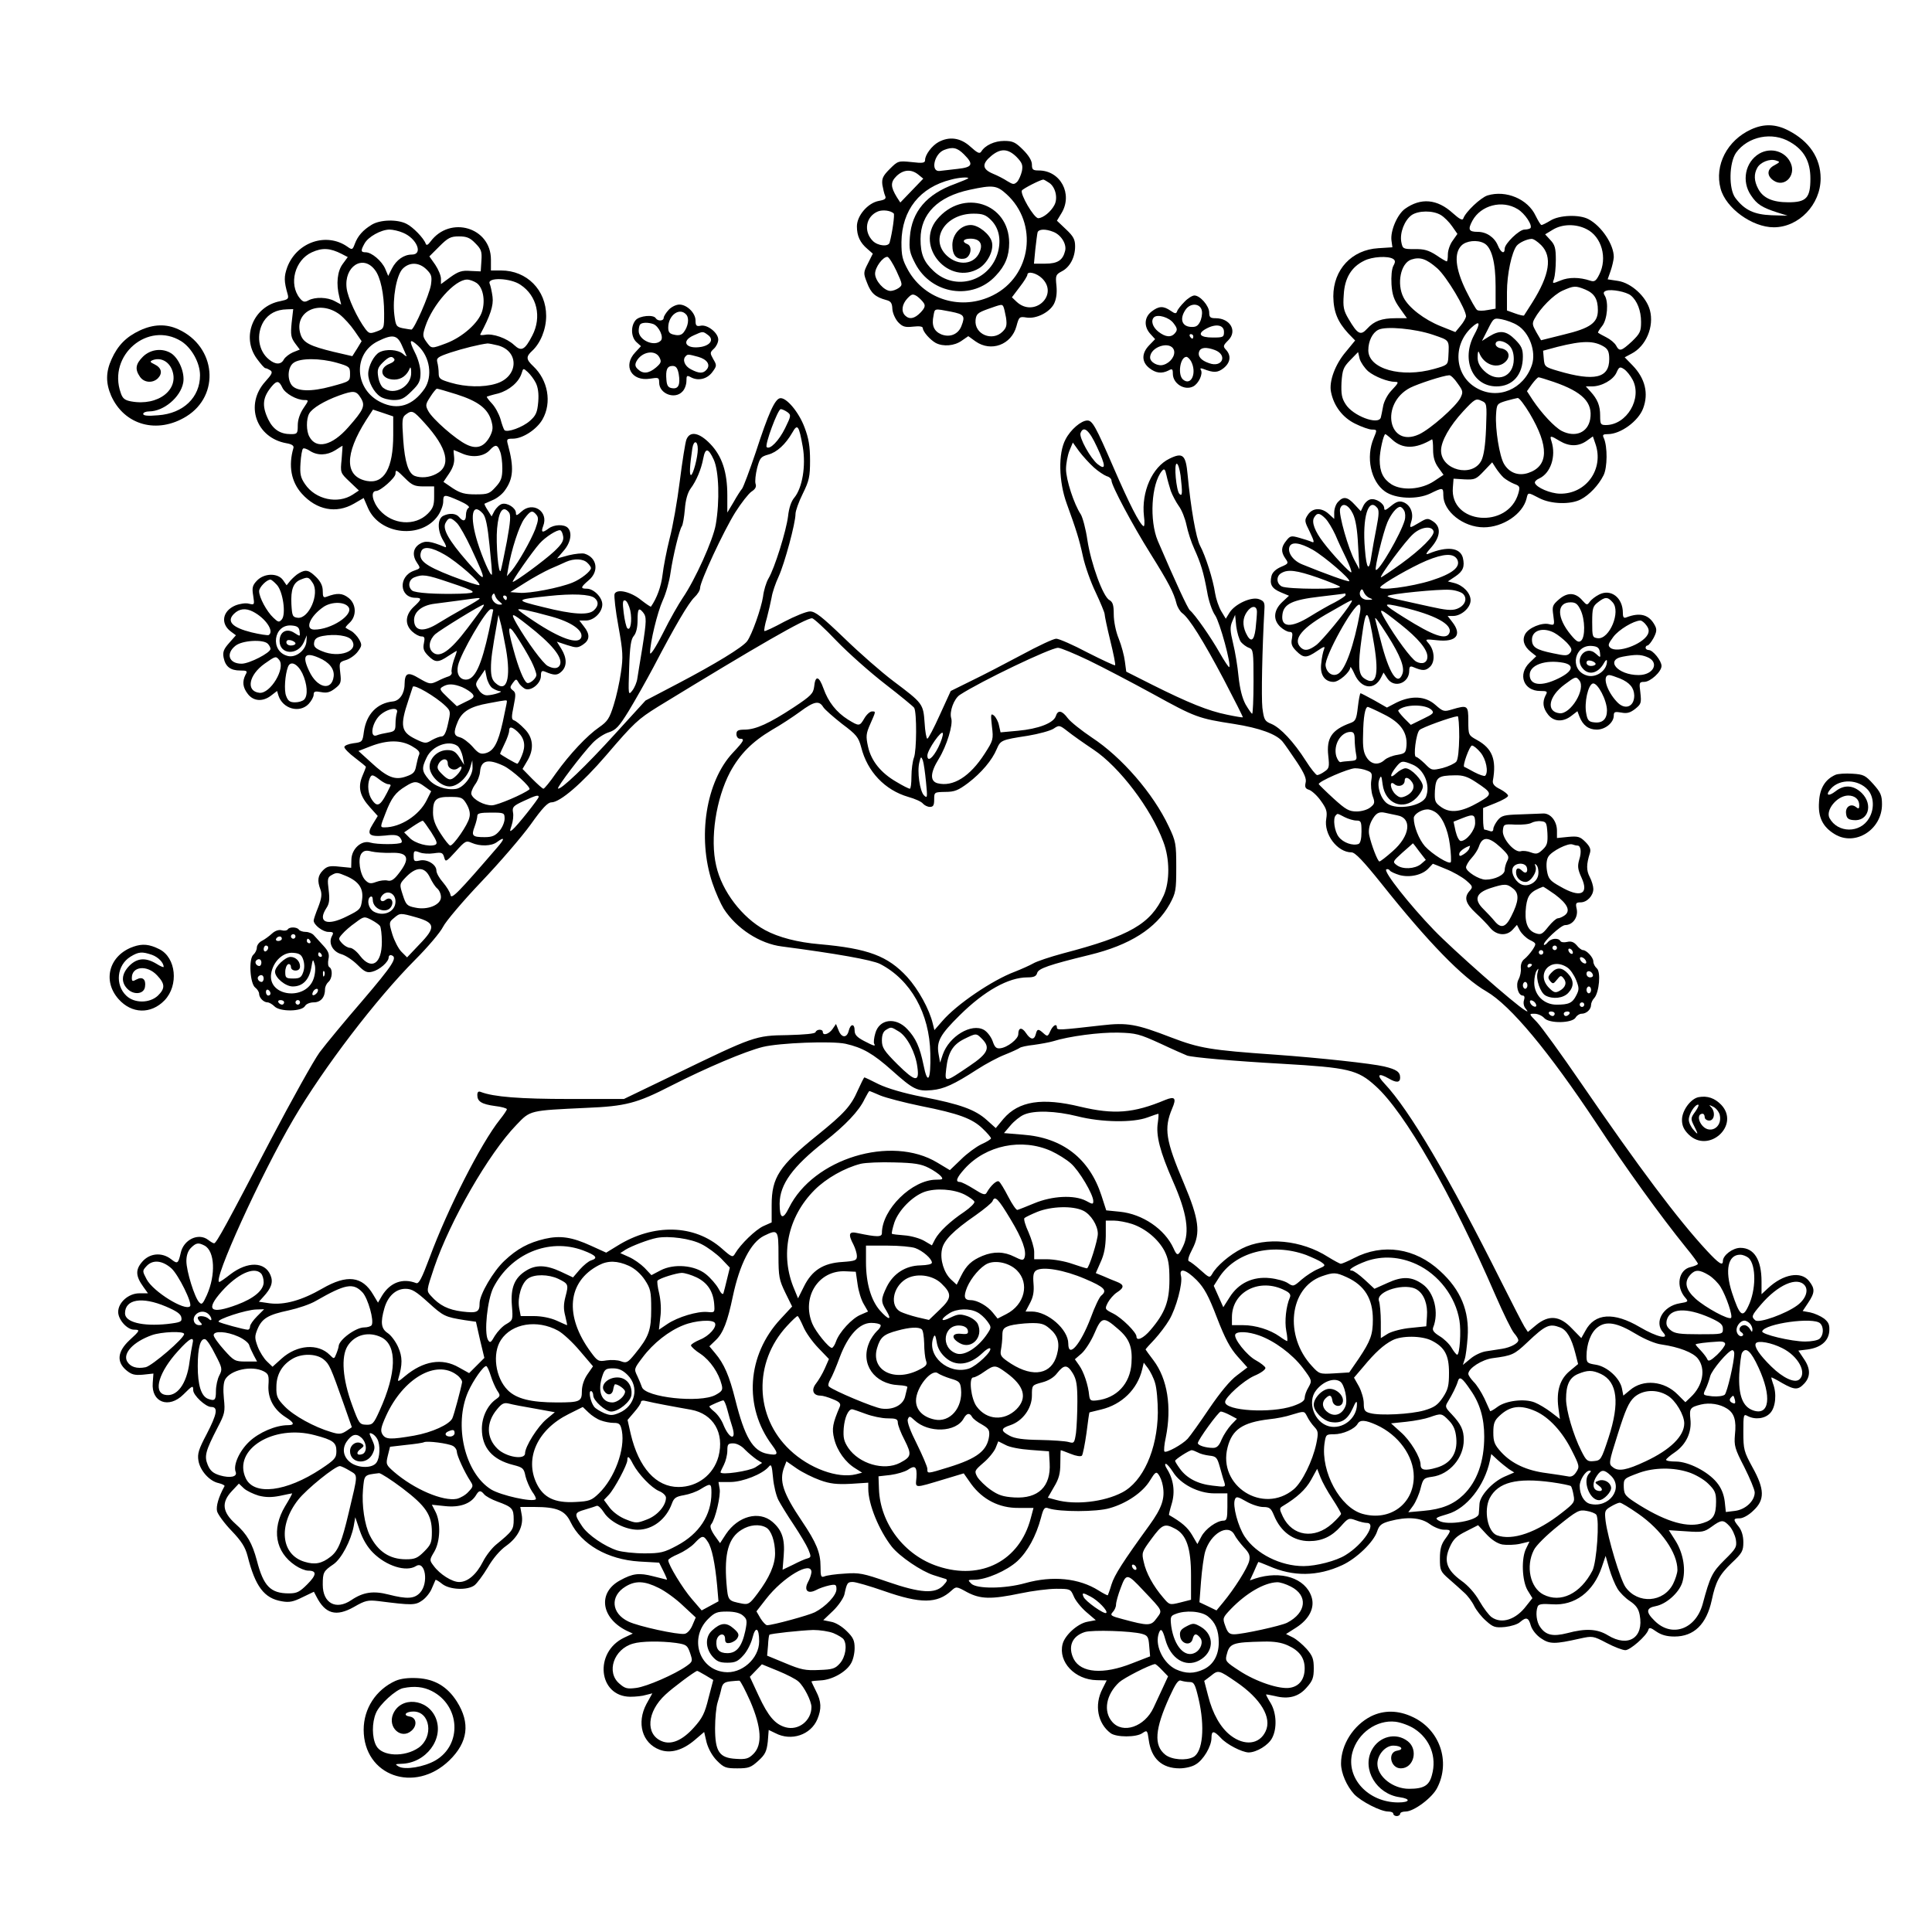 <?xml version="1.0" standalone="no"?>
<!DOCTYPE svg PUBLIC "-//W3C//DTD SVG 20010904//EN"
 "http://www.w3.org/TR/2001/REC-SVG-20010904/DTD/svg10.dtd">
<svg version="1.0" xmlns="http://www.w3.org/2000/svg"
 width="850pt" height="850pt" viewBox="0 0 850 850"
 preserveAspectRatio="xMidYMid meet">
<g transform="translate(0,850) scale(0.1,-0.1)"
fill="#000000" stroke="none">
<path d="M7705 7931 c-106 -48 -163 -158 -135 -261 23 -86 139 -170 234 -170
110 0 206 100 206 215 0 90 -50 164 -142 211 -56 29 -108 30 -163 5z m171 -56
c62 -36 89 -86 89 -161 0 -85 -18 -104 -97 -104 -70 0 -112 19 -133 60 -18 34
-19 64 -4 91 13 25 55 42 82 33 20 -6 19 -7 -6 -21 -34 -17 -35 -47 -3 -68 47
-31 98 22 75 76 -22 53 -87 73 -139 43 -62 -37 -79 -122 -36 -184 26 -39 48
-53 116 -75 l45 -14 -71 2 c-77 3 -119 23 -159 76 -30 40 -28 154 3 199 52 72
159 94 238 47z"/>
<path d="M4129 7875 c-29 -16 -59 -56 -59 -79 0 -13 -10 -15 -60 -9 -58 6 -60
5 -96 -31 -30 -30 -35 -42 -32 -69 3 -17 8 -39 12 -48 6 -13 0 -18 -28 -23
-48 -9 -96 -65 -96 -112 0 -42 14 -72 46 -99 l24 -21 -21 -42 c-21 -41 -21
-44 -4 -87 17 -45 36 -62 84 -75 20 -5 26 -13 27 -39 1 -18 12 -43 25 -58 20
-21 31 -24 67 -20 27 3 42 1 42 -7 1 -16 32 -51 57 -65 33 -17 82 -13 114 10
l29 20 32 -23 c68 -48 158 -15 180 67 11 41 13 43 44 38 42 -7 101 22 121 60
10 20 14 46 11 79 -5 46 -3 50 23 64 36 18 59 62 59 110 0 30 -7 44 -40 75
l-40 38 20 33 c51 84 -4 188 -100 188 -26 0 -30 4 -30 26 0 17 -14 40 -39 65
-33 33 -45 39 -83 39 -42 0 -84 -19 -101 -47 -7 -11 -17 -6 -48 22 -43 39 -92
46 -140 20z m112 -54 c44 -44 38 -57 -28 -64 -32 -4 -67 -8 -78 -9 -42 -6 -26
74 18 92 38 15 58 11 88 -19z m231 -11 c25 -26 29 -36 24 -63 -4 -17 -13 -38
-21 -47 -14 -13 -18 -12 -43 3 -15 10 -44 25 -64 33 -47 20 -49 43 -7 78 41
34 73 33 111 -4z m-432 -78 l22 -18 -50 -52 -51 -53 -15 23 c-28 46 -29 66 -2
93 30 29 65 32 96 7z m220 -16 c0 -2 -26 -13 -58 -25 -125 -45 -191 -122 -199
-234 -4 -54 -1 -69 24 -117 71 -136 253 -163 354 -53 42 44 59 87 59 145 -1
175 -204 240 -318 102 -98 -119 54 -294 186 -214 38 24 65 79 56 115 -8 34
-59 75 -93 75 -44 0 -81 -41 -81 -88 0 -45 18 -65 52 -60 28 4 39 54 14 64
-26 10 -18 24 13 24 41 0 57 -22 41 -59 -23 -55 -93 -63 -144 -16 -78 73 -7
185 117 185 40 0 54 -5 77 -28 35 -35 45 -85 31 -140 -35 -130 -188 -175 -284
-84 -43 40 -57 75 -57 140 0 111 76 187 216 217 102 22 119 20 162 -19 141
-128 111 -360 -59 -445 -137 -69 -299 -21 -373 109 -26 47 -30 64 -30 125 2
141 81 241 219 275 33 9 75 12 75 6z m357 -21 c27 -19 38 -67 22 -97 -15 -29
-49 -57 -71 -58 -19 0 -81 107 -72 122 6 9 81 47 94 48 3 0 15 -7 27 -15z
m-685 -134 c5 -5 -6 -84 -18 -128 -5 -20 -52 -15 -74 7 -42 42 -31 108 23 130
21 8 55 4 69 -9z m702 -81 c34 -13 60 -54 52 -84 -10 -41 -33 -56 -87 -56
l-50 0 6 63 c4 34 8 68 10 75 5 14 34 16 69 2z m-690 -172 c27 -59 28 -62 10
-75 -10 -7 -26 -13 -36 -13 -28 0 -68 45 -68 76 0 28 34 74 54 74 6 0 24 -28
40 -62z m641 -33 c74 -73 -35 -174 -112 -103 l-21 20 34 45 c19 24 34 49 34
54 0 18 41 8 65 -16z m-521 -108 c8 -12 5 -22 -14 -42 -26 -27 -49 -32 -68
-13 -18 18 -14 49 10 75 19 20 24 21 42 10 11 -8 24 -21 30 -30z m350 -15 c3
-5 8 -27 12 -49 5 -34 2 -45 -15 -62 -45 -45 -125 -12 -119 51 3 26 9 32 53
48 62 22 63 22 69 12z m-231 -23 c60 -12 64 -19 47 -63 -14 -37 -51 -52 -89
-37 -32 14 -43 39 -34 82 6 33 2 32 76 18z"/>
<path d="M6544 7640 c-30 -10 -96 -72 -106 -101 -3 -10 -16 -4 -46 23 -69 63
-141 69 -211 19 -34 -25 -65 -98 -59 -140 l4 -29 -62 -4 c-117 -7 -198 -94
-198 -212 1 -68 19 -112 66 -163 l30 -31 -41 -50 c-47 -55 -75 -131 -65 -177
12 -61 51 -112 106 -139 28 -14 62 -26 74 -26 23 0 23 -1 8 -37 -36 -84 -13
-191 49 -235 46 -33 142 -37 200 -9 55 27 57 27 57 -8 0 -71 88 -141 178 -141
84 0 171 58 188 126 7 29 5 29 57 2 50 -26 137 -29 182 -5 37 19 78 62 100
106 17 34 18 126 1 164 -7 14 -3 17 18 17 56 0 134 57 155 113 25 66 9 132
-46 189 l-35 36 30 16 c64 33 100 119 81 191 -16 60 -82 120 -140 129 l-46 7
13 37 c7 20 13 47 14 60 1 55 -54 138 -112 168 -40 21 -127 18 -166 -6 -18
-11 -36 -20 -40 -20 -4 0 -15 19 -26 41 -34 73 -130 114 -212 89z m133 -60
c32 -19 67 -72 56 -84 -4 -3 -15 -6 -26 -6 -23 0 -87 -62 -87 -84 0 -26 -17
-18 -30 14 -15 36 -50 60 -89 60 -39 0 -44 10 -23 49 37 68 131 93 199 51z
m-338 -26 c15 -9 37 -31 50 -50 l23 -33 -21 -30 c-12 -16 -21 -43 -21 -60 0
-17 -2 -31 -5 -31 -3 0 -24 12 -47 28 -33 21 -53 27 -94 26 -51 0 -53 1 -59
32 -7 40 14 95 46 118 30 20 93 21 128 0z m641 -62 c67 -33 93 -128 56 -200
-14 -28 -21 -33 -39 -27 -48 16 -95 16 -131 1 -37 -15 -37 -15 -29 7 4 12 8
50 8 84 0 51 -4 66 -24 87 l-23 25 33 20 c42 26 102 27 149 3z m-199 -71 c49
-50 37 -130 -39 -251 -19 -30 -36 -57 -37 -58 -2 -2 -20 2 -39 9 l-36 13 0 81
c0 79 21 176 43 204 12 14 44 29 65 30 8 1 27 -12 43 -28z m-252 9 c33 -17 51
-83 51 -189 l0 -99 -35 -6 c-20 -4 -40 -4 -46 0 -6 3 -28 43 -50 87 -46 95
-53 163 -19 197 21 21 69 26 99 10z m-400 -69 c10 -7 11 -13 1 -31 -7 -14 -10
-46 -8 -81 3 -46 11 -69 36 -104 l32 -45 -50 0 c-61 0 -94 -12 -125 -46 -29
-32 -42 -25 -82 43 -22 37 -25 53 -21 107 4 73 34 122 90 149 35 18 104 22
127 8z m195 -42 c41 -37 126 -179 126 -211 -1 -7 -11 -26 -24 -41 l-23 -28
-65 26 c-72 29 -140 81 -163 126 -31 60 -13 151 34 167 39 13 67 3 115 -39z
m651 -93 c40 -17 55 -42 55 -91 0 -55 -33 -79 -150 -107 l-100 -25 -21 36
c-17 30 -19 38 -8 58 26 48 84 106 123 124 50 22 57 23 101 5z m200 -26 c28
-23 45 -67 45 -116 0 -42 -4 -51 -40 -86 -47 -43 -55 -46 -70 -18 -6 11 -25
27 -43 36 -18 9 -34 18 -36 20 -2 2 6 15 18 30 23 29 29 106 11 134 -7 11 -5
17 7 21 23 8 89 -5 108 -21z m-499 -131 c53 -32 83 -116 64 -174 -36 -108
-150 -156 -244 -102 -96 54 -107 187 -22 266 37 34 41 21 11 -34 -57 -108 -6
-225 99 -225 71 0 116 51 116 131 0 33 -6 47 -34 75 -39 39 -67 43 -114 14
l-32 -20 26 51 c25 50 26 51 62 44 20 -4 51 -15 68 -26z m-371 -42 c75 -26 71
-20 67 -100 -2 -32 -5 -34 -62 -50 -145 -41 -290 0 -290 82 0 40 18 77 44 90
33 17 162 5 241 -22z m335 -47 c13 -13 20 -33 20 -60 0 -79 -74 -107 -131 -51
-21 21 -29 39 -28 63 0 18 3 26 6 18 20 -56 84 -77 119 -39 22 24 10 52 -25
57 -11 2 -21 10 -21 18 0 21 37 17 60 -6z m418 -6 c17 -11 22 -24 22 -54 0
-84 -65 -99 -225 -52 -58 17 -60 19 -63 54 l-3 35 63 17 c112 28 161 28 206 0z
m-1038 -108 c28 -23 86 -46 118 -46 17 0 16 -4 -18 -40 -16 -17 -32 -48 -35
-68 -4 -20 -8 -43 -10 -49 -11 -35 -124 8 -155 59 -17 26 -20 45 -18 95 4 56
8 67 38 98 l35 36 7 -30 c5 -16 22 -41 38 -55z m1163 -37 c43 -82 -26 -199
-118 -199 -23 0 -25 4 -25 41 0 44 -11 72 -43 107 l-20 22 27 0 c43 0 94 29
108 61 11 25 15 27 33 15 11 -7 28 -28 38 -47z m-770 -16 c24 -33 25 -38 12
-64 -20 -38 -132 -137 -182 -160 -135 -62 -173 135 -39 205 36 18 146 54 172
55 6 1 23 -15 37 -36z m422 7 c128 -44 174 -91 161 -165 -11 -59 -66 -81 -125
-51 -32 17 -88 77 -127 135 l-26 40 22 31 c12 16 25 30 29 30 4 0 34 -9 66
-20z m-297 -205 c-3 -76 -10 -120 -21 -142 -40 -76 -177 -41 -177 45 0 41 38
108 97 172 51 55 57 58 80 47 25 -11 25 -12 21 -122z m192 66 c86 -145 84
-232 -7 -262 -43 -14 -83 1 -106 40 -20 34 -39 152 -35 217 3 46 4 48 43 60
22 6 45 12 52 13 7 1 30 -30 53 -68z m-604 -116 c45 -41 102 -41 174 2 3 2 5
-18 5 -45 0 -33 7 -57 23 -79 l23 -32 -42 -28 c-56 -37 -140 -43 -187 -14 -37
24 -52 55 -52 109 0 36 17 112 25 112 2 0 16 -11 31 -25z m736 -5 c42 -25 82
-25 118 0 l28 20 11 -32 c39 -111 -40 -222 -156 -220 -43 1 -103 27 -110 47
-2 6 7 15 19 20 50 23 75 97 54 163 -9 27 -5 27 36 2z m-246 -162 c11 -9 31
-21 46 -27 25 -9 26 -13 18 -42 -46 -158 -302 -135 -288 26 l3 39 48 -3 c45
-2 51 0 85 36 l37 39 16 -25 c9 -14 25 -34 35 -43z"/>
<path d="M1635 7511 c-38 -23 -61 -49 -74 -84 -10 -27 -12 -27 -33 -12 -92 64
-222 20 -264 -90 -15 -42 -15 -62 2 -121 5 -19 0 -22 -33 -29 -118 -22 -173
-157 -103 -253 17 -23 33 -42 38 -42 4 0 13 -4 21 -9 12 -8 8 -17 -22 -50 -91
-101 -41 -247 93 -271 24 -4 34 -11 31 -21 -23 -78 -10 -149 37 -201 65 -72
151 -89 229 -44 l43 25 19 -44 c52 -119 237 -138 309 -32 12 18 22 45 22 60 0
33 4 33 70 4 32 -14 49 -27 42 -31 -7 -4 -12 -18 -12 -32 0 -27 -12 -31 -30
-9 -14 17 -43 19 -71 5 -25 -14 -25 -65 1 -108 13 -21 16 -32 8 -29 -65 27
-87 30 -113 13 -29 -19 -32 -51 -9 -84 15 -22 14 -23 -15 -33 -70 -25 -64
-119 7 -119 29 0 28 -7 -8 -40 -37 -35 -40 -77 -7 -108 13 -12 31 -22 41 -22
14 0 16 -6 11 -30 -5 -23 -1 -35 19 -55 31 -31 44 -31 90 0 20 13 36 23 36 21
0 -2 -6 -21 -14 -42 -7 -22 -11 -45 -9 -51 3 -7 -4 -16 -14 -19 -10 -3 -32
-12 -49 -21 -30 -14 -34 -14 -79 12 -51 31 -64 25 -65 -25 0 -41 -22 -73 -51
-76 -70 -7 -117 -56 -128 -133 -6 -45 -7 -46 -46 -51 -22 -3 -40 -10 -40 -17
0 -6 21 -28 48 -48 26 -20 47 -37 47 -39 0 -2 -7 -20 -16 -41 -20 -49 -11 -87
33 -136 l35 -39 -22 -36 c-29 -46 -16 -57 56 -50 39 5 55 2 64 -9 7 -9 10 -18
6 -22 -9 -9 -107 -9 -137 0 -38 12 -82 -27 -83 -75 l-1 -36 -51 5 c-43 5 -55
2 -73 -16 -23 -23 -26 -46 -11 -85 7 -20 5 -38 -10 -77 -11 -27 -20 -54 -20
-59 0 -19 40 -50 65 -50 22 0 24 -3 15 -19 -16 -31 4 -68 42 -79 18 -5 50 -26
71 -47 31 -31 42 -36 65 -30 32 8 72 43 72 63 0 7 6 12 13 9 27 -9 6 -42 -128
-199 -77 -89 -162 -192 -189 -228 -26 -36 -123 -210 -215 -385 -193 -370 -239
-455 -249 -455 -4 0 -16 7 -26 15 -43 33 -109 1 -121 -58 -11 -47 -14 -49 -42
-27 -41 32 -95 27 -128 -12 -30 -35 -28 -63 6 -110 l20 -28 -38 0 c-47 0 -93
-40 -93 -82 0 -34 39 -78 70 -78 28 0 26 -4 -21 -47 -52 -49 -57 -94 -14 -131
24 -20 37 -23 74 -20 l46 5 -3 -41 c-7 -86 71 -115 135 -51 40 40 43 41 43 19
0 -23 55 -74 79 -74 32 0 26 -31 -20 -120 -35 -66 -41 -86 -36 -116 7 -44 49
-91 89 -99 16 -4 27 -10 26 -13 -27 -49 -38 -89 -33 -111 4 -14 32 -53 64 -86
44 -46 60 -72 70 -110 34 -135 73 -187 151 -200 33 -6 51 -2 91 18 l50 24 11
-21 c39 -77 87 -90 165 -46 50 29 62 31 107 26 149 -19 163 -19 194 3 16 11
35 35 42 53 8 18 15 35 16 37 2 2 15 -6 30 -18 32 -25 109 -29 141 -6 11 8 38
44 59 79 23 40 54 76 81 95 52 37 78 89 68 138 l-6 33 62 0 c98 0 135 -15 159
-66 48 -99 163 -165 302 -174 l88 -5 19 -38 c10 -20 17 -37 15 -37 -1 0 -29 7
-60 15 -62 16 -90 13 -146 -18 -98 -53 -85 -163 26 -220 l30 -14 -38 -18
c-134 -64 -114 -259 27 -260 23 0 54 3 69 8 l28 7 -26 -47 c-44 -83 -19 -172
58 -201 47 -18 101 -3 155 43 l41 35 11 -47 c8 -28 25 -59 46 -80 30 -30 39
-33 89 -33 50 0 60 4 92 33 31 28 37 42 42 85 l4 51 29 -14 c70 -37 156 -8
185 61 19 46 18 78 -6 124 -11 22 -20 41 -20 42 0 2 18 4 40 5 50 2 111 36
133 73 10 15 17 46 17 69 0 33 -6 47 -35 75 -20 20 -49 38 -69 41 l-34 7 43
41 c24 23 46 56 50 72 11 52 14 55 37 55 13 0 75 -18 138 -40 160 -56 233 -56
296 2 21 19 22 19 69 -7 59 -31 106 -32 235 -5 52 11 123 20 157 20 62 0 63
-1 77 -33 7 -18 32 -49 55 -69 l42 -36 -37 -7 c-43 -8 -99 -59 -109 -98 -20
-79 54 -157 150 -159 l44 -1 -19 -38 c-36 -70 -21 -151 36 -194 25 -19 114
-19 140 0 21 14 22 13 28 -30 11 -82 58 -125 136 -125 23 0 55 7 70 17 34 19
70 80 70 117 0 33 10 33 41 0 26 -29 93 -63 122 -64 35 0 88 32 104 64 22 42
19 109 -6 152 -12 19 -21 37 -21 39 0 1 18 -2 40 -7 59 -15 104 -3 139 38 26
29 31 43 31 84 0 41 -5 55 -31 85 -18 20 -45 43 -61 51 l-30 15 44 28 c58 37
84 88 68 136 -27 82 -134 117 -248 80 l-23 -8 18 39 c9 22 18 40 19 42 0 1 21
-7 47 -18 106 -47 214 -46 322 4 63 29 139 102 154 149 9 27 19 35 56 45 75
20 136 16 175 -13 19 -14 47 -25 62 -25 34 0 34 -2 6 -41 -17 -23 -23 -44 -23
-86 0 -51 2 -57 40 -90 22 -19 52 -46 67 -60 15 -13 35 -40 44 -59 9 -18 32
-48 52 -65 31 -28 40 -31 84 -27 26 3 56 12 66 22 27 23 37 20 47 -16 6 -19
24 -42 45 -56 38 -26 60 -26 171 -1 55 12 58 12 117 -19 34 -18 71 -32 83 -32
21 0 92 62 101 89 3 12 10 11 35 -7 22 -15 46 -22 80 -22 86 0 141 54 164 160
17 81 33 111 88 164 46 43 51 53 51 91 0 27 -7 51 -20 68 -26 32 -25 37 4 37
14 0 40 14 60 34 51 47 50 94 -4 191 -37 68 -40 78 -40 154 0 78 1 81 19 71
33 -17 76 -12 99 13 24 25 30 86 12 131 -5 14 -8 26 -6 26 2 0 24 -11 47 -25
55 -31 70 -31 97 -2 28 30 28 66 -2 109 l-24 36 41 5 c57 8 91 36 95 79 2 29
-2 40 -23 57 -15 11 -42 23 -61 27 l-33 6 24 36 c30 45 31 62 4 96 -35 45
-114 31 -181 -32 l-28 -26 0 56 c0 96 -33 148 -93 148 -34 0 -77 -33 -77 -58
0 -23 -18 -11 -71 46 -127 137 -298 365 -553 737 -87 127 -174 247 -194 268
-36 37 -36 37 -11 37 14 0 33 -8 43 -19 22 -25 123 -23 138 2 5 9 17 17 26 17
22 0 42 19 42 39 0 8 6 22 14 30 22 25 30 116 11 131 -8 7 -15 20 -15 30 0 18
-30 50 -46 50 -5 0 -18 9 -27 21 -13 15 -25 19 -42 15 -13 -3 -27 -2 -30 4 -9
15 -41 12 -55 -5 -7 -9 -15 -14 -17 -12 -9 9 74 87 93 87 33 0 58 34 51 70 -6
26 -4 30 17 30 28 0 56 29 56 59 0 12 -7 36 -16 53 -15 29 -15 55 1 105 5 16
0 29 -20 49 -23 23 -32 26 -76 22 l-49 -5 0 32 c0 42 -28 77 -60 76 -14 -1
-60 -2 -103 -4 -69 -2 -81 -5 -98 -26 -10 -13 -19 -30 -19 -38 0 -10 -6 -13
-16 -9 -9 3 -19 6 -23 6 -3 0 -6 21 -6 47 l0 48 55 22 c30 12 55 26 55 32 0 6
-16 19 -35 29 -25 12 -34 23 -32 37 17 94 -3 143 -71 180 -36 20 -37 21 -37
83 0 69 -3 71 -71 51 -36 -11 -40 -10 -74 20 -44 39 -105 42 -171 10 l-42 -22
-56 32 c-31 17 -58 31 -60 31 -3 0 -8 -27 -12 -61 -6 -53 -10 -62 -33 -70 -82
-30 -106 -66 -97 -145 5 -47 4 -55 -16 -68 -12 -9 -27 -16 -33 -16 -5 0 -28
28 -50 63 -53 83 -111 145 -151 162 -30 12 -33 18 -40 71 -5 47 -1 256 9 434
2 29 -2 36 -24 44 -34 12 -107 -22 -130 -60 l-16 -26 -20 33 c-11 19 -23 54
-27 79 -9 61 -42 164 -66 209 -18 34 -41 165 -55 313 -8 87 -21 99 -80 70 -76
-37 -124 -146 -112 -253 4 -27 2 -47 -2 -44 -18 11 -62 97 -131 256 -80 185
-94 209 -116 209 -27 0 -74 -40 -96 -83 -33 -61 -30 -186 5 -282 42 -116 55
-156 72 -235 9 -41 34 -112 56 -157 21 -45 39 -88 39 -95 0 -7 11 -60 25 -117
14 -57 24 -106 21 -108 -2 -2 -56 23 -121 56 -64 34 -126 61 -138 61 -12 0
-80 -32 -152 -71 -71 -38 -171 -90 -221 -114 l-91 -45 -48 -105 c-26 -58 -51
-105 -55 -105 -4 0 -10 32 -12 70 -6 84 -8 86 -137 183 -52 39 -149 124 -216
189 -99 95 -128 118 -151 118 -16 0 -67 -21 -113 -45 -46 -25 -86 -44 -88 -41
-2 2 2 28 11 57 8 30 17 71 21 91 3 21 17 62 31 92 26 57 74 234 74 275 0 13
14 53 32 89 28 57 32 75 32 146 0 62 -6 98 -24 145 -25 68 -81 134 -108 129
-23 -4 -51 -66 -107 -238 -27 -80 -54 -152 -60 -160 -7 -8 -24 -35 -38 -60
l-27 -45 0 76 c0 102 -23 172 -75 226 -49 51 -90 58 -105 19 -5 -13 -18 -95
-29 -182 -11 -88 -31 -202 -45 -254 -13 -52 -27 -124 -31 -159 -6 -51 -25
-103 -51 -140 -2 -1 -20 11 -42 28 -46 38 -108 52 -118 28 -3 -9 4 -73 17
-143 20 -111 21 -135 11 -202 -6 -43 -20 -107 -32 -144 -18 -58 -27 -72 -63
-97 -54 -37 -130 -118 -191 -203 -26 -38 -51 -68 -55 -68 -4 0 -26 20 -50 44
l-42 43 20 34 c32 52 28 104 -12 143 -17 18 -38 35 -46 37 -11 4 -11 15 -1 63
10 50 10 59 -4 69 -13 11 -13 14 0 32 14 19 16 19 25 3 5 -10 18 -22 28 -28
26 -13 71 22 71 57 0 20 4 24 18 18 40 -17 54 -17 72 0 25 23 25 59 0 100
l-20 32 45 -15 c41 -13 47 -13 70 2 30 20 32 45 4 80 l-20 26 29 0 c35 0 72
36 72 71 0 31 -38 69 -68 69 -29 0 -28 6 8 37 47 39 37 100 -18 117 -10 3 -41
0 -70 -7 l-51 -14 29 34 c31 35 39 80 18 101 -16 16 -60 15 -84 -3 -28 -21
-35 -18 -24 11 25 64 -46 110 -96 63 -20 -18 -24 -19 -24 -6 0 22 -37 46 -61
40 -11 -3 -25 -17 -33 -30 l-13 -25 -17 27 c-10 15 -16 28 -14 29 2 1 18 8 36
16 18 7 42 26 53 42 38 52 41 101 14 201 -7 25 -5 27 21 27 44 0 106 41 131
85 42 74 24 173 -41 234 -32 30 -32 42 -5 67 37 34 62 95 62 154 0 114 -85
200 -198 200 l-45 0 0 48 c0 142 -180 195 -266 79 -11 -15 -18 -18 -21 -9 -9
25 -56 73 -84 87 -40 21 -117 19 -154 -4z m138 -35 c61 -25 90 -96 39 -96 -35
0 -68 -23 -88 -62 l-16 -32 -13 31 c-15 35 -60 73 -86 73 -22 0 -23 7 -5 39
16 29 71 60 109 61 15 0 42 -6 60 -14z m318 -46 c26 -26 30 -36 27 -77 l-3
-47 -45 2 c-37 3 -53 -2 -88 -27 l-42 -31 0 24 c0 13 -11 40 -25 61 l-26 37
44 44 c38 38 50 44 86 44 34 0 49 -6 72 -30z m-588 -47 l27 -14 -22 -30 c-24
-32 -30 -88 -15 -146 l8 -33 -28 15 c-33 18 -86 19 -115 4 -18 -10 -25 -8 -39
9 -50 62 -22 168 53 202 46 21 80 19 131 -7z m146 -70 c25 -31 41 -106 41
-191 0 -67 0 -68 -32 -80 -30 -11 -34 -10 -50 10 -36 48 -78 138 -83 180 -12
95 71 150 124 81z m228 1 c22 -22 24 -31 19 -67 -7 -44 -74 -197 -86 -197 -4
0 -21 3 -38 6 -28 6 -31 10 -37 58 -9 72 9 174 36 203 30 31 73 30 106 -3z
m220 -59 c28 -20 39 -76 24 -125 -15 -50 -86 -113 -157 -140 -67 -25 -65 -25
-88 6 -17 24 -17 30 -5 67 32 97 130 207 184 207 11 0 30 -7 42 -15z m193 -8
c73 -48 94 -142 52 -223 -33 -64 -48 -72 -80 -42 -32 30 -94 52 -128 45 -14
-2 -23 -2 -21 2 44 82 59 127 54 165 -3 23 -9 50 -13 59 -10 28 93 24 136 -6z
m-795 -131 c19 -15 48 -47 65 -72 l31 -45 -20 -33 -21 -33 -82 19 c-103 25
-133 40 -145 75 -34 100 80 158 172 89z m-212 -37 c-5 -51 -3 -64 15 -89 l21
-28 -30 -12 c-16 -7 -34 -21 -40 -31 -12 -24 -37 -24 -65 -1 -48 38 -58 112
-24 168 22 34 56 52 102 53 l28 1 -7 -61z m484 -96 c9 -21 19 -42 21 -48 3 -5
-4 -2 -15 8 -22 19 -74 23 -104 7 -24 -13 -49 -61 -49 -95 0 -34 24 -80 52
-99 12 -9 40 -16 61 -16 32 0 46 7 78 39 33 32 39 45 39 80 0 25 -10 62 -25
91 -27 54 -23 63 14 29 53 -49 65 -135 29 -189 -52 -75 -118 -96 -192 -60
-117 56 -125 214 -13 269 63 31 84 28 104 -16z m425 -3 c95 -27 88 -139 -10
-168 -54 -17 -134 -15 -198 4 -48 14 -54 18 -54 42 0 15 -3 37 -6 48 -5 19 2
24 58 43 55 18 128 36 163 40 6 0 27 -4 47 -9z m-457 -60 c3 -6 -5 -14 -20
-20 -53 -20 -39 -70 20 -70 31 0 56 19 68 50 3 8 6 0 6 -18 2 -62 -74 -105
-122 -69 -10 6 -20 29 -23 49 -5 30 -2 41 19 62 28 28 42 32 52 16z m-253 -16
c55 -16 58 -18 58 -49 0 -33 -1 -33 -82 -55 -91 -25 -154 -22 -175 6 -21 29
-16 81 9 98 29 21 115 21 190 0z m875 -88 c10 -20 14 -47 11 -84 -4 -46 -10
-60 -36 -83 -32 -29 -102 -54 -113 -41 -3 4 -11 25 -17 48 -7 23 -23 53 -38
69 -14 15 -24 28 -22 30 2 1 24 8 50 14 49 14 91 50 103 89 7 23 7 23 27 5 11
-10 27 -31 35 -47z m-1115 -21 c12 -26 63 -55 97 -55 20 0 20 -1 -4 -36 -16
-24 -25 -51 -25 -75 0 -36 -2 -39 -30 -39 -47 0 -78 20 -100 65 -29 61 -25 98
18 148 20 23 30 22 44 -8z m767 -30 c94 -30 136 -62 152 -114 9 -31 8 -43 -5
-70 -25 -47 -58 -59 -103 -37 -47 22 -151 113 -169 148 -13 24 -12 30 9 62 12
19 25 35 29 36 4 0 43 -11 87 -25z m-421 -17 c20 -33 12 -51 -56 -128 -71 -81
-141 -98 -171 -41 -14 25 -14 77 -1 101 13 24 66 56 132 80 65 23 75 22 96
-12z m142 -162 c0 -146 -40 -216 -116 -202 -98 19 -99 117 -3 268 l30 46 45
-15 44 -15 0 -82z m1734 101 c17 -13 17 -16 -10 -71 -27 -55 -67 -96 -81 -83
-9 10 49 167 62 167 6 0 19 -6 29 -13z m-1596 -48 c101 -111 119 -189 51 -224
-30 -16 -67 -19 -94 -9 -28 11 -44 60 -51 159 -6 88 -5 99 11 111 28 21 33 18
83 -37z m1664 -106 c14 -83 -2 -179 -37 -222 -14 -16 -24 -46 -28 -83 -8 -64
-59 -228 -86 -273 -10 -17 -21 -53 -24 -80 -8 -52 -49 -168 -70 -196 -20 -27
-142 -101 -300 -184 l-147 -77 -135 -148 c-128 -141 -240 -248 -250 -239 -5 6
106 152 152 200 19 20 51 41 71 47 31 10 45 24 88 94 28 46 77 133 109 193 94
180 154 282 180 307 14 13 25 31 25 41 0 28 103 250 155 333 26 41 58 82 71
91 17 11 23 21 18 35 -3 10 0 41 7 69 12 44 16 50 49 59 38 10 76 45 106 97
23 41 29 31 46 -64z m1294 1 c40 -85 40 -105 3 -76 -31 25 -83 118 -75 137 13
34 38 13 72 -61z m-1756 -10 c0 -36 -21 -114 -30 -114 -8 0 -5 43 6 118 6 37
24 34 24 -4z m1743 -81 c19 -17 45 -34 56 -38 12 -3 21 -12 21 -19 0 -22 92
-195 171 -321 80 -128 103 -172 115 -220 4 -16 16 -36 26 -43 30 -22 91 -119
182 -291 47 -90 85 -165 84 -167 -2 -1 -34 4 -71 12 -80 16 -169 52 -327 131
l-115 58 -6 45 c-3 25 -15 70 -27 100 -13 31 -22 77 -22 107 0 41 -4 54 -19
63 -28 14 -81 160 -97 264 -7 49 -21 100 -29 113 -30 45 -65 153 -65 199 0 24
7 61 15 81 l15 36 28 -39 c16 -21 45 -53 65 -71z m-3310 37 c-6 -60 -6 -60 35
-99 l41 -39 -27 -18 c-66 -43 -164 -22 -210 46 -20 29 -23 45 -20 92 2 32 7
61 11 64 3 4 18 -1 31 -10 33 -21 74 -20 111 3 17 11 31 20 32 20 0 1 -1 -26
-4 -59z m697 34 c6 -14 10 -47 10 -74 0 -41 -5 -56 -29 -82 -27 -30 -34 -33
-88 -33 -48 0 -67 5 -101 27 l-41 28 25 37 c18 27 24 48 22 71 -2 17 -3 32 -2
32 1 0 19 -7 39 -16 45 -19 95 -12 120 16 24 26 34 25 45 -6z m940 -36 c23
-50 27 -182 9 -286 -12 -69 -91 -243 -145 -322 -17 -25 -57 -94 -87 -155 -34
-67 -57 -101 -57 -87 0 45 32 178 56 231 14 30 29 84 34 121 11 75 39 190 50
205 4 6 10 39 13 74 3 41 12 73 25 91 26 35 47 85 56 133 9 48 22 47 46 -5z
m2054 -70 c9 -78 8 -94 -5 -81 -14 14 -25 133 -12 133 6 0 13 -24 17 -52z
m-43 -68 c7 -19 23 -49 35 -66 13 -17 28 -55 34 -84 6 -29 21 -76 34 -104 29
-64 41 -103 57 -190 6 -38 22 -85 35 -103 21 -31 72 -218 62 -228 -2 -2 -21
26 -42 63 -39 69 -109 169 -131 187 -10 9 -62 121 -141 305 -38 90 -29 251 18
308 10 12 14 9 20 -19 4 -19 13 -50 19 -69z m-3368 55 c30 -30 42 -35 81 -35
l46 0 0 -46 c0 -37 -5 -51 -28 -74 -56 -56 -155 -49 -212 16 -32 37 -41 84
-15 84 19 0 85 58 85 76 0 20 4 18 43 -21z m341 -154 c13 -14 21 -53 30 -143
7 -67 12 -125 10 -126 -6 -8 -42 75 -63 142 -36 116 -24 179 23 127z m115 5
c9 -11 7 -40 -9 -128 -12 -62 -24 -120 -27 -128 -10 -24 -22 119 -16 185 7 78
26 103 52 71z m121 -11 c10 -12 9 -24 -5 -63 -21 -53 -74 -146 -104 -183 l-21
-24 6 35 c14 82 48 187 71 218 27 36 35 39 53 17z m-349 -37 c12 -13 39 -61
61 -108 73 -157 72 -162 -17 -60 -81 93 -109 143 -95 169 14 27 24 26 51 -1z
m467 -60 c2 -18 -8 -34 -40 -64 -44 -41 -171 -134 -182 -134 -7 0 86 133 118
169 26 29 78 62 91 58 6 -2 11 -15 13 -29z m-522 -78 c56 -32 162 -125 153
-134 -3 -3 -58 15 -123 40 -120 47 -147 70 -133 108 9 24 46 19 103 -14z m628
-36 c9 -8 16 -19 16 -23 0 -14 -44 -49 -81 -64 -56 -23 -190 -49 -234 -45
l-40 3 65 41 c36 23 86 50 110 61 25 11 56 24 70 31 36 16 76 14 94 -4z m-611
-85 c129 -43 134 -48 52 -51 -106 -3 -199 3 -212 14 -20 17 -15 48 10 58 36
14 53 12 150 -21z m225 -86 c14 -12 14 -13 0 -13 -21 0 -41 26 -32 42 6 9 9 9
12 -2 2 -8 11 -21 20 -27z m418 16 c18 -15 18 -34 -2 -53 -23 -24 -93 -20
-224 13 -127 31 -126 33 25 49 103 11 181 8 201 -9z m-386 1 c0 -5 -2 -10 -4
-10 -3 0 -8 5 -11 10 -3 6 -1 10 4 10 6 0 11 -4 11 -10z m-120 -4 c0 -2 -30
-21 -67 -41 -38 -21 -89 -51 -115 -67 -62 -39 -102 -36 -106 8 -4 40 32 71 91
78 23 3 71 9 107 14 88 12 90 13 90 8z m663 -52 c9 -44 1 -92 -13 -78 -5 5
-12 36 -16 68 -6 47 -4 58 7 54 7 -2 17 -22 22 -44z m-649 14 c-4 -7 -34 -48
-66 -90 -79 -105 -126 -136 -156 -106 -19 19 -14 53 13 78 20 18 202 130 213
130 2 0 0 -6 -4 -12z m3406 -20 c0 -13 -3 -46 -6 -75 -7 -55 -22 -62 -43 -17
-15 34 -14 65 5 92 20 29 44 29 44 0z m-3360 9 c0 -2 -9 -44 -19 -93 -33 -152
-62 -214 -101 -214 -28 0 -43 26 -35 62 12 54 125 248 145 248 5 0 10 -1 10
-3z m254 -29 c89 -24 144 -62 133 -93 -13 -32 -92 -5 -209 73 -38 25 -68 47
-68 50 0 6 46 -3 144 -30z m405 18 c16 -20 16 -35 -3 -156 -10 -58 -19 -118
-22 -135 -2 -16 -12 -40 -22 -53 -18 -23 -18 -20 -14 100 3 95 8 127 21 141
10 12 16 37 16 68 0 51 5 58 24 35z m-509 -55 c108 -84 156 -143 144 -175 -7
-18 -27 -20 -54 -6 -21 11 -90 105 -136 184 -30 53 -25 53 46 -3z m-94 -106
c23 -131 3 -195 -46 -150 -15 13 -20 31 -20 65 0 41 5 76 27 200 l6 35 8 -30
c5 -16 16 -70 25 -120z m3234 30 c8 -9 23 -21 35 -25 19 -7 20 -16 20 -149 0
-77 -3 -141 -6 -141 -3 0 -16 19 -29 41 -15 28 -25 68 -31 123 -4 44 -15 110
-24 146 -13 54 -14 71 -4 95 l13 30 5 -51 c4 -28 13 -59 21 -69z m-1780 6 c52
-54 149 -140 215 -191 66 -51 123 -98 127 -104 12 -21 11 -189 -1 -219 -6 -16
-11 -53 -11 -83 0 -30 -3 -54 -7 -54 -5 0 -31 13 -59 30 -68 39 -111 92 -125
155 -10 46 -9 57 10 100 25 57 25 55 7 55 -8 0 -23 -13 -33 -30 -21 -36 -23
-36 -72 -6 -52 33 -87 78 -108 137 -20 56 -36 59 -41 8 -4 -30 -13 -40 -90
-91 -108 -71 -166 -97 -214 -98 -31 0 -38 -4 -38 -20 0 -11 7 -20 15 -20 23 0
19 -9 -31 -62 -118 -126 -157 -372 -90 -572 14 -42 37 -93 50 -114 56 -87 159
-154 256 -166 237 -31 396 -59 432 -77 134 -69 218 -217 221 -394 3 -119 -12
-142 -30 -50 -16 78 -34 118 -71 157 -51 55 -124 45 -141 -18 -6 -20 -8 -41
-5 -46 8 -13 -2 -10 -46 13 -30 16 -40 27 -40 45 0 32 -18 31 -26 -1 -8 -33
-32 -32 -45 3 l-11 27 -15 -22 c-16 -23 -43 -31 -43 -13 0 13 -27 13 -32 -1
-2 -7 -48 -11 -123 -13 -142 -2 -147 -4 -498 -174 l-222 -107 -240 0 c-217 0
-333 9 -390 31 -10 4 -15 0 -15 -14 0 -28 19 -40 78 -48 28 -3 52 -10 52 -14
0 -4 -14 -25 -31 -46 -83 -104 -230 -393 -309 -607 -35 -93 -47 -116 -59 -112
-60 23 -114 3 -150 -55 l-18 -31 -21 35 c-48 82 -115 90 -224 27 -90 -52 -166
-73 -231 -65 l-48 7 19 21 c36 39 45 65 32 96 -25 60 -101 61 -176 4 -24 -19
-46 -34 -49 -34 -32 0 182 471 326 716 133 227 364 529 535 701 56 56 111 121
123 145 11 23 87 113 168 198 82 86 179 199 218 253 51 72 75 97 91 97 38 0
135 84 240 206 124 145 141 160 229 215 443 271 648 389 678 389 6 0 55 -44
107 -99z m-1334 -108 c8 -18 14 -37 14 -42 0 -16 -31 -42 -42 -35 -14 9 -37
65 -59 146 -31 112 -24 121 27 38 26 -41 53 -89 60 -107z m2443 22 c62 -30
190 -97 285 -149 185 -102 199 -107 355 -131 114 -18 187 -45 214 -78 10 -12
38 -53 63 -90 33 -50 43 -74 38 -91 -4 -19 -1 -26 16 -31 11 -4 35 -25 51 -48
25 -35 29 -47 24 -79 -12 -68 49 -148 111 -148 16 0 52 -38 133 -139 203 -255
356 -413 461 -473 106 -62 272 -261 485 -582 127 -193 279 -404 393 -545 29
-35 52 -67 52 -71 0 -4 -14 -10 -30 -14 -56 -11 -69 -87 -24 -137 13 -15 11
-17 -26 -23 -73 -12 -114 -83 -73 -128 31 -34 -27 -21 -102 23 -115 68 -199
62 -240 -16 l-18 -32 -42 43 c-53 56 -101 60 -157 14 l-36 -30 -15 23 c-8 13
-54 102 -102 198 -232 463 -403 754 -514 872 -36 38 -28 49 19 22 34 -20 50
-18 50 4 0 25 -16 36 -70 49 -55 13 -284 38 -480 52 -286 20 -332 28 -458 76
-153 59 -192 66 -305 53 -184 -21 -197 -22 -197 -10 0 20 -17 11 -29 -15 -11
-25 -13 -25 -30 -10 -23 21 -28 20 -34 -4 -7 -27 -23 -25 -43 5 -18 27 -34 25
-34 -5 0 -21 -48 -59 -80 -62 -17 -2 -24 5 -33 32 -7 19 -24 41 -38 49 -55 31
-153 -28 -181 -108 l-12 -36 -7 40 c-9 54 8 84 93 168 109 108 215 167 298
167 29 0 39 5 43 19 5 20 51 36 231 80 177 43 292 116 352 223 27 50 29 60 29
163 0 103 -2 114 -33 179 -68 145 -207 305 -338 391 -46 31 -94 69 -106 85
-26 35 -44 38 -53 9 -10 -30 -77 -56 -167 -64 l-76 -7 -7 31 c-3 16 -13 35
-22 43 -14 11 -15 6 -9 -47 7 -58 6 -62 -32 -121 -65 -101 -139 -147 -207
-130 -34 9 -33 46 5 107 35 57 64 151 55 179 -9 29 12 86 38 103 92 60 399
207 432 207 11 0 71 -25 134 -55z m-2623 -122 c10 -7 25 -13 33 -14 20 -1 -27
-17 -55 -18 -13 -1 -29 9 -38 24 -16 24 -16 27 6 57 l22 32 7 -34 c4 -19 15
-40 25 -47z m-207 -78 c24 -23 24 -26 12 -79 -8 -38 -17 -56 -28 -56 -8 0 -27
-7 -43 -16 -26 -16 -30 -16 -73 5 -63 31 -68 58 -30 171 8 25 17 51 19 58 4
14 100 -42 143 -83z m74 82 c18 -8 38 -21 45 -29 11 -13 7 -19 -28 -35 l-40
-20 -40 38 c-36 34 -38 39 -22 48 23 14 47 13 85 -2z m197 -64 c0 -5 -9 -45
-18 -89 -21 -94 -40 -129 -77 -138 -21 -5 -31 0 -56 29 -17 19 -42 38 -55 41
-28 7 -30 21 -10 69 19 45 56 67 135 81 85 16 81 15 81 7z m1392 -24 c7 -11
45 -44 83 -74 63 -47 72 -58 84 -103 27 -107 104 -188 207 -218 29 -8 58 -21
64 -29 7 -8 21 -15 31 -15 15 0 19 7 19 33 0 32 1 32 49 33 41 0 57 7 100 39
59 45 106 101 126 149 17 39 19 41 137 59 48 8 99 22 113 31 25 17 27 16 63
-12 20 -16 71 -52 113 -80 114 -76 253 -259 307 -405 29 -75 29 -175 2 -236
-58 -126 -147 -178 -445 -256 -55 -15 -113 -34 -130 -44 -16 -9 -52 -25 -80
-36 -99 -37 -257 -144 -320 -218 l-34 -39 -7 28 c-15 64 -64 152 -113 206 -85
92 -171 125 -386 144 -95 8 -180 30 -239 62 -101 55 -190 171 -215 283 -28
119 -1 294 61 412 43 79 96 133 183 185 39 22 95 59 125 81 62 46 84 50 102
20z m2676 -12 c13 -13 8 -18 -38 -40 l-53 -26 -30 30 c-16 17 -28 32 -25 34
26 27 119 28 146 2z m-209 -20 c73 -36 103 -79 99 -137 -3 -32 -6 -35 -40 -41
-21 -3 -46 -13 -56 -22 -27 -25 -59 -21 -79 10 -14 21 -18 45 -16 101 1 78 9
122 21 122 4 -1 36 -15 71 -33z m-4343 7 c-3 -9 -6 -30 -6 -49 0 -29 -4 -33
-32 -38 -18 -3 -41 -8 -50 -12 -32 -13 -23 51 11 86 33 32 88 42 77 13z m4674
-106 c-1 -57 -5 -99 -13 -109 -7 -8 -34 -21 -60 -28 -47 -11 -49 -11 -78 19
-17 16 -34 30 -39 30 -13 0 0 103 15 118 10 11 140 58 168 61 4 1 7 -41 7 -91z
m-4142 22 c30 -29 36 -61 18 -104 -8 -20 -17 -36 -20 -36 -6 0 -76 41 -76 44
0 1 9 21 20 44 11 22 20 48 20 57 0 20 12 19 38 -5z m1850 -68 c-24 -48 -48
-66 -48 -36 0 25 64 116 68 98 2 -8 -7 -36 -20 -62z m1832 34 c0 -18 3 -47 6
-63 5 -26 3 -29 -26 -31 -17 -1 -36 -3 -42 -5 -6 -1 -14 11 -19 26 -14 50 20
107 63 107 14 0 18 -8 18 -34z m-4149 -28 c28 -16 38 -26 33 -38 -4 -8 -9 -30
-13 -49 -5 -28 -12 -36 -44 -47 -50 -18 -84 -4 -156 63 l-54 49 54 21 c73 28
132 28 180 1z m202 0 c9 -7 19 -29 23 -48 l6 -35 -21 33 c-16 25 -28 32 -53
32 -41 0 -78 -34 -78 -73 0 -39 48 -87 88 -87 35 0 78 39 91 84 l9 31 1 -32
c1 -37 -41 -90 -74 -94 -44 -6 -94 12 -119 42 -30 36 -32 49 -9 96 24 52 98
79 136 51z m4501 -29 c24 -29 36 -86 20 -102 -4 -3 -25 4 -48 16 -22 12 -42
23 -44 23 -9 4 24 94 34 94 7 0 24 -14 38 -31z m-2440 -129 c7 -69 6 -74 -9
-59 -18 18 -31 105 -20 146 6 25 8 26 15 8 4 -11 10 -54 14 -95z m-2104 81 c0
-23 28 -35 46 -20 23 19 17 -8 -6 -31 -26 -26 -36 -25 -66 5 -20 20 -23 28
-14 45 14 25 40 26 40 1z m245 -10 c37 -17 124 -96 114 -104 -26 -21 -139 -69
-164 -70 -34 -1 -82 24 -91 48 -3 7 4 26 15 42 12 15 22 42 23 58 4 50 35 58
103 26z m4000 5 c50 -21 79 -89 59 -141 -16 -41 -127 -61 -171 -30 -28 20 -46
75 -35 105 8 21 10 19 15 -21 11 -85 91 -117 148 -60 16 16 29 39 29 51 0 26
-51 80 -76 80 -10 0 -28 -10 -41 -22 -29 -27 -30 -10 -2 26 24 30 28 31 74 12z
m-201 -26 c22 -8 24 -13 19 -44 -3 -19 0 -50 6 -68 11 -29 9 -35 -10 -50 -12
-10 -38 -18 -60 -18 -34 0 -48 8 -102 57 -34 31 -63 60 -65 63 -4 11 131 70
160 70 15 0 38 -4 52 -10z m-4344 -40 c14 -11 31 -20 38 -20 8 0 12 -3 10 -7
-43 -90 -56 -99 -82 -61 -16 23 -21 64 -10 92 8 20 13 20 44 -4z m4822 -10
c76 -50 76 -54 13 -90 -75 -43 -124 -49 -164 -21 -28 20 -30 26 -28 73 4 59
14 66 88 67 35 1 56 -6 91 -29z m-279 -2 c14 -21 2 -46 -28 -60 -21 -9 -28 -8
-45 7 -24 22 -29 65 -5 45 18 -15 45 -6 45 16 0 19 19 14 33 -8z m-4344 -19
l28 -20 -20 -40 c-33 -66 -115 -119 -185 -119 -20 0 -20 1 4 62 26 68 44 92
89 119 38 24 49 24 84 -2z m184 -77 c12 -21 17 -41 12 -59 -6 -31 -70 -123
-84 -123 -5 0 -24 24 -42 52 -25 38 -34 64 -34 94 0 57 13 69 77 68 48 0 54
-3 71 -32z m317 32 c0 -8 -95 -128 -115 -144 -13 -11 -13 -8 -4 19 6 18 9 43
6 57 -4 23 1 29 47 50 53 25 66 28 66 18z m3940 -64 c33 -17 60 -76 69 -147 5
-37 6 -71 4 -76 -7 -12 -82 35 -114 70 -26 30 -49 87 -49 124 0 16 32 37 58
38 7 1 22 -3 32 -9z m-4090 -32 c0 -15 -10 -39 -23 -54 -18 -21 -32 -27 -65
-27 -54 0 -59 6 -44 46 7 19 12 40 12 48 0 11 15 14 60 14 58 0 60 -1 60 -27z
m3927 15 c67 -12 57 -91 -20 -158 -28 -25 -54 -45 -58 -45 -8 0 -36 74 -45
116 -4 20 0 42 10 62 18 34 32 43 61 36 11 -3 35 -7 52 -11z m-231 -8 c16 -8
39 -15 52 -15 20 0 22 -5 22 -49 0 -31 -5 -51 -13 -54 -25 -9 -67 5 -87 31
-19 24 -27 82 -13 95 8 9 6 9 39 -8z m574 -26 c0 -31 -38 -79 -63 -79 -7 0
-17 18 -23 43 l-9 42 40 16 c48 19 55 16 55 -22z m-4593 -40 c26 -41 29 -51
17 -56 -27 -10 -88 6 -112 31 l-24 24 38 26 c21 14 41 26 44 25 3 0 19 -23 37
-50z m4911 -4 c2 -43 -1 -54 -21 -73 -20 -19 -28 -21 -52 -12 -15 6 -35 8 -44
5 -27 -8 -83 56 -79 91 3 28 4 29 56 26 29 -1 60 2 70 8 9 5 28 9 42 7 23 -2
25 -7 28 -52z m-4620 -63 c-174 -202 -203 -231 -206 -209 -2 12 -17 36 -33 55
-16 18 -29 41 -29 52 0 27 -42 52 -74 44 -23 -5 -26 -3 -26 20 0 23 2 25 26
16 14 -6 42 -7 63 -4 34 5 39 3 45 -17 6 -23 8 -22 51 25 41 46 46 49 70 38
36 -16 87 -15 111 3 35 26 36 16 2 -23z m4414 0 c36 -34 39 -41 29 -60 -6 -11
-11 -30 -11 -40 0 -21 -43 -42 -84 -42 -29 0 -86 36 -86 54 0 8 11 27 25 42
13 14 27 36 31 48 15 47 43 47 96 -2z m-357 -19 l28 -36 -22 -19 c-27 -21 -80
-24 -106 -4 -19 14 -18 16 25 55 25 22 46 40 46 41 1 0 14 -16 29 -37z m695
27 c15 0 19 -28 8 -62 -8 -28 -7 -42 10 -79 34 -74 -5 -91 -94 -39 -45 25 -52
34 -58 69 -4 26 -2 49 6 62 15 25 87 61 106 54 8 -3 17 -5 22 -5z m-476 -13
c-2 -7 -13 -18 -24 -25 -16 -10 -20 -10 -20 1 0 11 24 29 47 36 1 1 0 -5 -3
-12z m-4744 -19 c78 3 87 -25 31 -95 -18 -23 -31 -31 -46 -27 -11 3 -34 0 -50
-6 -24 -9 -32 -8 -48 8 -24 25 -34 96 -16 118 10 12 21 14 43 8 17 -4 56 -7
86 -6z m4641 -71 c31 -12 71 -35 89 -50 30 -26 31 -29 16 -46 -26 -29 -19 -55
27 -98 23 -21 52 -51 64 -66 28 -33 72 -36 98 -7 l19 21 13 -25 c8 -14 27 -33
43 -41 30 -15 30 -16 13 -43 -10 -15 -26 -33 -36 -41 -11 -8 -17 -23 -16 -40
2 -14 -3 -37 -10 -50 -14 -25 -2 -71 19 -71 7 0 9 -8 5 -20 -4 -12 -1 -28 7
-37 11 -14 11 -16 -2 -8 -45 26 -318 267 -400 352 -110 114 -224 259 -211 268
5 3 12 1 16 -5 3 -5 23 -14 43 -20 46 -12 101 1 127 30 10 11 19 20 19 20 1 0
26 -10 57 -23z m356 8 c7 -21 -4 -32 -19 -17 -17 17 -28 15 -28 -6 0 -23 19
-42 42 -42 23 0 52 45 44 67 -5 14 -4 15 4 7 6 -6 10 -24 8 -40 -3 -32 -38
-55 -69 -47 -28 8 -52 48 -44 73 8 24 53 28 62 5z m-4825 -46 c9 -19 23 -41
32 -48 9 -8 16 -24 16 -38 0 -34 -59 -58 -113 -46 -36 7 -41 12 -55 56 -15 46
-14 48 9 73 49 53 87 54 111 3z m-369 7 c56 -24 77 -55 70 -104 -5 -41 -9 -45
-66 -73 -88 -45 -132 -27 -91 36 13 19 15 38 10 79 -6 46 -5 56 11 65 24 14
28 13 66 -3z m5135 -56 c27 -22 24 -56 -9 -121 -24 -49 -45 -55 -72 -23 -12
15 -35 39 -50 54 -43 42 -34 71 28 92 65 21 75 21 103 -2z m183 -25 c56 -42
70 -72 43 -92 -10 -7 -23 -13 -30 -13 -7 0 -26 -17 -42 -37 -27 -34 -33 -37
-58 -28 -35 13 -48 51 -40 118 7 50 20 65 75 86 2 0 25 -15 52 -34z m-5101
-31 c0 -31 -25 -54 -60 -54 -16 0 -36 7 -44 16 -18 17 -21 50 -6 59 6 3 10 -2
10 -13 0 -46 69 -66 84 -25 9 23 -9 39 -28 24 -15 -13 -29 -2 -18 15 21 32 62
17 62 -22z m92 -70 c83 -24 86 -44 14 -118 l-55 -58 -25 25 c-13 13 -31 48
-40 77 -15 51 -15 53 7 71 27 23 28 23 99 3z m-160 -38 c4 -6 8 -38 8 -70 0
-97 -46 -126 -96 -61 -14 19 -34 35 -44 35 -9 0 -25 9 -35 20 -17 19 -17 21 1
41 10 12 36 35 58 50 37 28 39 28 70 12 17 -9 34 -21 38 -27z m5178 -96 c0 -5
-4 -10 -10 -10 -5 0 -10 5 -10 10 0 6 5 10 10 10 6 0 10 -4 10 -10z m70 -21
c0 -6 -4 -7 -10 -4 -5 3 -10 11 -10 16 0 6 5 7 10 4 6 -3 10 -11 10 -16z
m-130 1 c0 -5 -4 -10 -10 -10 -5 0 -10 5 -10 10 0 6 5 10 10 10 6 0 10 -4 10
-10z m188 -39 c3 -8 -1 -12 -9 -9 -7 2 -15 10 -17 17 -3 8 1 12 9 9 7 -2 15
-10 17 -17z m-238 -15 c0 -3 -4 -8 -10 -11 -5 -3 -10 -1 -10 4 0 6 5 11 10 11
6 0 10 -2 10 -4z m155 -12 c13 -8 30 -33 39 -55 14 -35 14 -43 1 -68 -17 -34
-33 -41 -87 -41 -55 0 -98 42 -98 97 0 21 5 45 11 53 8 12 9 10 4 -8 -9 -30
12 -90 35 -102 32 -17 78 -12 100 12 26 28 25 56 -2 85 -26 28 -49 29 -73 3
-15 -16 -16 -22 -5 -36 12 -14 15 -13 30 6 15 19 18 20 29 6 16 -19 9 -41 -19
-56 -17 -9 -24 -7 -45 14 -60 61 7 138 80 90z m113 -32 c2 -7 -3 -12 -12 -12
-9 0 -16 7 -16 16 0 17 22 14 28 -4z m-288 -47 c0 -8 -4 -15 -10 -15 -5 0 -10
7 -10 15 0 8 5 15 10 15 6 0 10 -7 10 -15z m280 -20 c0 -8 -4 -15 -10 -15 -5
0 -10 7 -10 15 0 8 5 15 10 15 6 0 10 -7 10 -15z m-242 -64 c3 -8 -1 -12 -9
-9 -7 2 -15 10 -17 17 -3 8 1 12 9 9 7 -2 15 -10 17 -17z m212 -1 c0 -5 -4
-10 -10 -10 -5 0 -10 5 -10 10 0 6 5 10 10 10 6 0 10 -4 10 -10z m-130 -40 c0
-5 -4 -10 -9 -10 -6 0 -13 5 -16 10 -3 6 1 10 9 10 9 0 16 -4 16 -10z m65 0
c-3 -5 -10 -10 -16 -10 -5 0 -9 5 -9 10 0 6 7 10 16 10 8 0 12 -4 9 -10z
m-2949 -79 c35 -22 72 -92 80 -155 10 -69 -9 -66 -87 11 -60 60 -69 74 -69
106 0 24 6 39 18 46 23 14 22 14 58 -8z m1149 -52 c55 -26 108 -49 118 -53 25
-8 201 -24 417 -36 293 -17 333 -26 412 -98 129 -116 334 -474 528 -922 35
-80 71 -154 82 -166 10 -11 18 -25 18 -30 0 -14 -34 -32 -71 -38 -19 -3 -51
-8 -71 -11 -21 -3 -52 -18 -69 -33 l-33 -27 8 25 c5 14 10 57 13 97 8 115 -30
208 -121 291 -110 102 -252 123 -379 57 -27 -14 -53 -25 -58 -25 -4 0 -30 14
-56 30 -117 75 -275 90 -379 37 -54 -27 -113 -78 -131 -112 -11 -18 -13 -17
-51 17 -21 19 -44 37 -51 39 -7 3 -2 22 15 54 37 71 29 132 -37 288 -81 191
-89 242 -52 330 20 46 12 55 -30 38 -141 -59 -226 -65 -374 -30 -168 41 -271
25 -338 -53 l-34 -41 -39 35 c-51 46 -116 70 -282 102 -87 17 -156 38 -194 56
-33 17 -61 30 -63 30 -2 0 -15 -26 -29 -57 -30 -69 -60 -102 -179 -198 -167
-135 -200 -185 -200 -307 l0 -76 -36 -16 c-35 -16 -101 -80 -125 -121 -10 -18
-14 -17 -58 22 -121 107 -301 111 -460 12 l-49 -30 -66 30 c-85 39 -136 46
-203 31 -73 -17 -123 -44 -179 -97 -49 -46 -109 -148 -109 -187 0 -39 -11 -44
-77 -36 -61 8 -99 26 -138 70 -19 21 -19 22 15 123 70 206 240 502 362 628 62
65 56 63 308 75 172 7 222 20 372 97 155 79 327 152 404 171 73 18 303 27 364
14 75 -17 121 -43 205 -118 93 -83 110 -92 175 -86 53 5 97 25 199 91 37 24
93 54 122 65 30 12 58 25 64 29 5 5 34 11 63 14 29 4 68 11 85 16 69 22 206
40 287 38 78 -2 93 -6 185 -48z m-785 21 c39 -39 27 -65 -55 -120 -109 -74
-109 -74 -102 -12 8 72 29 106 79 131 53 26 53 26 78 1z m-446 -250 c25 -10
105 -31 178 -46 166 -33 226 -55 272 -100 20 -19 36 -38 36 -42 0 -4 -19 -16
-42 -26 -23 -11 -64 -41 -90 -67 l-49 -47 -55 33 c-203 123 -546 18 -653 -199
-27 -55 -41 -48 -41 19 1 85 57 162 197 272 92 72 153 136 177 188 10 19 19
35 21 35 2 0 24 -9 49 -20z m866 -91 c106 -27 245 -29 309 -5 24 9 45 16 47
16 2 0 1 -17 -2 -39 -9 -56 9 -127 67 -259 61 -138 74 -223 44 -285 -21 -44
-26 -45 -42 -9 -38 84 -136 151 -236 161 l-60 6 -21 65 c-53 163 -171 255
-345 268 l-84 7 29 34 c15 18 42 40 59 47 45 20 139 17 235 -7z m-115 -153
c28 -13 67 -37 86 -54 37 -32 99 -137 99 -166 0 -15 -3 -15 -32 1 -52 27 -149
22 -228 -11 -36 -15 -69 -28 -74 -29 -5 -1 -23 25 -40 58 -17 33 -35 63 -41
67 -9 7 -36 -17 -54 -49 -6 -12 -17 -9 -56 16 -27 17 -55 31 -62 31 -21 0 -15
18 21 58 94 104 252 136 381 78z m-539 -74 c22 -11 46 -28 53 -36 12 -14 9
-16 -20 -16 -106 0 -239 -131 -239 -235 0 -18 -21 -18 -107 0 -38 9 -43 -4
-18 -51 8 -16 15 -39 15 -50 0 -19 -7 -22 -64 -26 -84 -5 -134 -37 -169 -108
l-26 -52 -16 39 c-65 151 -30 319 89 438 51 51 132 97 203 115 21 5 88 8 148
6 88 -2 118 -7 151 -24z m159 -118 c21 -11 40 -25 42 -31 2 -6 -18 -26 -44
-44 -63 -42 -111 -88 -129 -121 l-14 -27 -34 20 c-19 11 -58 22 -86 24 -28 2
-53 5 -56 7 -2 3 3 25 11 50 19 54 78 114 131 134 50 18 130 13 179 -12z m201
-108 c52 -86 72 -141 61 -170 -5 -12 -12 -11 -44 5 -45 23 -91 24 -140 4 -48
-20 -71 -41 -95 -89 l-19 -38 -25 23 c-31 29 -49 87 -40 131 7 40 49 83 149
152 38 27 71 54 74 62 10 26 25 10 79 -80z m319 38 c34 -16 65 -65 65 -102 0
-28 -39 -152 -48 -152 -4 0 -33 9 -65 20 -31 11 -81 20 -112 20 l-55 0 0 33
c0 17 -12 56 -25 86 -14 30 -22 58 -18 62 4 4 31 17 58 28 61 24 154 27 200 5z
m216 -59 c59 -20 114 -66 142 -118 17 -34 22 -59 22 -127 0 -95 -19 -146 -83
-221 -31 -37 -62 -51 -62 -29 0 18 -63 81 -102 101 -38 19 -38 20 -24 48 8 15
26 36 40 45 33 21 33 34 -1 47 -16 6 -42 17 -60 25 l-32 13 21 48 c16 34 22
68 23 115 l0 68 36 0 c19 0 56 -7 80 -15z m-1556 -138 c0 -94 3 -108 30 -164
l30 -61 -51 -55 c-148 -159 -163 -387 -37 -555 30 -40 26 -47 -21 -38 -64 12
-100 74 -141 238 -26 104 -49 158 -89 205 l-25 30 29 28 c32 31 51 81 74 191
30 142 79 238 137 267 62 30 64 28 64 -86z m-338 49 c26 -13 65 -42 86 -63
l38 -40 -12 -49 c-6 -27 -14 -55 -16 -63 -2 -9 -11 -2 -22 20 -10 18 -35 47
-55 63 -49 40 -141 48 -200 17 l-40 -21 -30 32 c-17 17 -48 39 -69 48 l-38 17
23 15 c26 16 101 45 138 52 54 10 149 -3 197 -28z m-2187 -6 c45 -24 50 -128
10 -218 -18 -39 -22 -44 -34 -31 -20 21 -56 137 -56 181 0 25 7 45 20 58 23
23 33 24 60 10z m1665 -21 c58 -22 68 -34 36 -44 -11 -3 -33 -21 -50 -40 l-30
-35 -53 25 c-64 30 -110 32 -153 5 -51 -31 -69 -75 -63 -152 5 -64 5 -66 -24
-83 -17 -9 -39 -33 -51 -52 -17 -30 -21 -33 -30 -18 -18 32 -3 175 23 229 76
150 245 221 395 165z m1462 10 c33 -12 73 -47 73 -64 0 -7 -20 -11 -50 -12
-66 -1 -120 -36 -149 -95 -26 -54 -26 -65 -1 -105 26 -43 10 -42 -29 2 -39 45
-61 120 -61 212 l0 73 94 0 c52 0 107 -5 123 -11z m1719 -30 c27 -11 59 -25
69 -33 18 -13 17 -15 -16 -29 -20 -8 -52 -29 -72 -46 -35 -31 -37 -32 -61 -16
-13 9 -49 19 -79 22 -75 8 -138 -22 -177 -84 l-28 -44 -21 47 -21 47 21 33
c71 115 233 158 385 103z m1948 -14 c33 -33 32 -141 -2 -211 -25 -54 -38 -44
-72 59 -32 99 -18 167 36 167 12 0 29 -7 38 -15z m-1462 -27 c97 -45 172 -142
189 -248 8 -47 1 -150 -10 -150 -4 0 -15 14 -25 31 -10 17 -34 40 -53 51 -24
15 -32 25 -28 37 27 66 5 155 -46 191 -47 34 -89 36 -154 6 l-58 -26 -43 40
c-24 22 -49 40 -56 40 -24 0 10 22 64 42 70 24 146 20 220 -14z m-5478 -18
c31 -28 94 -155 82 -167 -22 -22 -162 64 -191 119 -19 36 -19 37 -1 57 27 30
69 27 110 -9z m2013 11 c26 -12 52 -35 70 -62 25 -38 28 -51 28 -128 0 -94
-10 -122 -72 -198 -31 -38 -37 -41 -61 -32 -14 6 -43 7 -63 4 -36 -6 -40 -4
-70 37 -117 159 -103 310 36 382 40 21 81 20 132 -3z m1707 -20 c57 -57 34
-151 -46 -192 l-39 -20 -21 26 c-23 29 -68 55 -97 55 -29 0 -33 15 -16 57 18
42 59 90 90 104 37 16 96 3 129 -30z m299 -37 c87 -37 100 -51 72 -74 -8 -6
-29 -50 -46 -97 -45 -118 -99 -181 -99 -114 0 62 -90 141 -161 141 l-27 0 20
38 c14 27 18 50 15 85 -3 36 0 50 12 58 29 18 123 2 214 -37z m-3625 24 c7 -7
12 -24 12 -39 0 -35 -42 -71 -117 -99 -118 -44 -141 -24 -67 59 68 76 141 110
172 79z m2625 -48 c4 -30 16 -69 27 -87 l19 -33 -32 -14 c-38 -15 -95 -77
-109 -118 -5 -15 -14 -28 -18 -28 -14 0 -72 72 -86 106 -49 117 27 237 146
231 l45 -2 8 -55z m1492 18 c33 -34 52 -68 89 -165 36 -93 58 -134 91 -171
l43 -48 -46 -35 c-30 -22 -73 -74 -122 -146 -41 -61 -84 -121 -95 -133 -23
-25 -94 -64 -102 -56 -3 3 -1 31 6 62 27 135 7 258 -54 339 -19 25 -35 47 -35
48 0 2 18 22 40 45 21 23 50 61 64 85 31 52 60 161 52 193 -10 38 21 30 69
-18z m2253 22 c18 -11 41 -34 52 -52 25 -41 54 -127 46 -136 -11 -10 -112 45
-156 84 -44 40 -52 74 -23 106 21 23 40 23 81 -2z m-4453 -10 c47 -23 72 -60
77 -115 3 -40 3 -40 -30 -37 -43 4 -130 -22 -176 -53 l-37 -25 6 54 c5 34 2
75 -5 106 -7 28 -10 54 -7 56 10 11 82 33 106 34 14 0 43 -9 66 -20z m2860 1
c79 -36 115 -95 115 -186 0 -67 -10 -94 -62 -172 l-42 -61 -65 -4 c-65 -4 -67
-3 -99 32 -123 132 -100 344 43 395 52 18 62 18 110 -4z m-3469 -7 c45 -22 46
-25 32 -78 -9 -34 -9 -56 -1 -86 5 -22 9 -40 8 -40 -2 0 -22 9 -46 20 -27 12
-66 20 -101 20 l-57 0 -7 36 c-8 46 10 109 39 129 28 20 90 19 133 -1z m1685
-20 c48 -46 47 -65 -7 -116 l-47 -45 -52 12 c-28 7 -61 18 -73 24 -48 25 -35
107 22 143 45 28 117 20 157 -18z m3799 -9 c18 -22 4 -61 -33 -88 -50 -37
-167 -79 -184 -66 -19 16 -17 21 24 69 75 88 160 125 193 85z m-2287 -22 c21
-10 27 -19 22 -31 -17 -39 -24 -105 -16 -147 5 -25 6 -45 4 -45 -3 0 -18 9
-33 20 -42 30 -106 50 -161 50 l-49 0 0 35 c0 113 123 175 233 118z m-4058 -9
c24 -26 52 -125 40 -144 -3 -5 -18 -10 -33 -10 -37 0 -110 -54 -112 -82 0 -4
-4 -18 -10 -33 -10 -25 -10 -25 -29 -6 -52 52 -144 45 -212 -16 l-40 -36 -24
23 c-14 13 -32 42 -41 65 -14 38 -14 46 -1 78 20 47 47 63 137 82 41 9 95 27
120 42 129 74 164 81 205 37z m4641 11 c30 -20 46 -65 42 -116 l-3 -44 -68 -7
c-37 -3 -82 -15 -100 -25 l-32 -20 0 71 c0 39 -4 81 -8 92 -16 44 120 84 169
49z m-4352 -55 c67 -61 74 -64 161 -78 l49 -7 18 -80 19 -79 -34 -34 -33 -33
-45 25 c-74 43 -157 29 -238 -39 -28 -24 -33 -26 -28 -9 18 61 18 94 -1 137
-11 25 -32 53 -46 62 -29 19 -33 46 -15 109 15 53 50 86 93 86 28 0 46 -11
100 -60z m-1154 -18 c47 -20 66 -33 68 -49 3 -18 -3 -21 -63 -28 -108 -11
-185 8 -185 47 0 62 74 75 180 30z m401 -43 c-17 -17 -31 -37 -31 -45 0 -8 -4
-14 -10 -14 -14 0 -122 29 -128 35 -10 10 120 53 166 54 l34 1 -31 -31z m3168
18 c13 -6 33 -24 44 -39 19 -26 19 -28 2 -54 -40 -61 -100 -100 -136 -89 -74
24 -59 132 18 123 17 -2 29 -10 31 -21 3 -15 -2 -18 -30 -15 -41 4 -45 -19 -6
-41 52 -30 106 26 80 84 -6 13 -26 28 -47 35 -31 10 -41 9 -74 -7 -44 -22 -46
-7 -3 20 32 20 87 22 121 4z m3224 -24 c46 -21 57 -30 57 -49 0 -24 -1 -24
-104 -24 -86 0 -108 3 -126 18 -17 14 -21 25 -17 44 14 53 85 57 190 11z
m-6605 15 c7 -7 12 -16 12 -22 0 -6 -5 -5 -12 2 -13 13 -48 16 -48 4 0 -4 5
-13 12 -20 9 -9 8 -12 -5 -12 -23 0 -33 26 -17 45 15 18 42 19 58 3z m2616
-54 c10 -25 40 -67 66 -94 l47 -49 -18 -41 c-10 -23 -28 -53 -39 -67 -22 -28
-13 -53 20 -53 10 0 34 -7 55 -16 28 -11 35 -19 30 -32 -32 -75 -36 -97 -25
-142 13 -53 50 -104 93 -130 l30 -19 -27 -7 c-80 -20 -206 26 -291 107 -155
146 -161 385 -13 545 22 24 43 44 47 44 3 0 14 -21 25 -46z m1384 -10 c51 -43
65 -80 60 -152 -6 -90 -65 -153 -153 -163 -26 -3 -30 0 -33 21 -4 46 -24 105
-44 133 l-19 27 29 25 c16 14 42 54 57 89 31 73 40 75 103 20z m-1773 26 c11
-17 -25 -58 -66 -74 -21 -9 -39 -20 -39 -25 0 -5 19 -23 43 -38 42 -29 79 -83
92 -135 6 -23 2 -29 -27 -45 -68 -37 -310 -11 -324 35 -3 9 -12 31 -20 48 -15
31 -15 32 23 82 47 63 116 117 180 142 52 21 128 26 138 10z m4553 -2 c7 -7
12 -19 12 -27 -1 -13 -2 -13 -11 2 -5 9 -16 17 -24 17 -20 0 -30 -21 -14 -31
7 -4 10 -11 7 -14 -10 -11 -28 4 -28 24 0 19 18 41 35 41 6 0 16 -5 23 -12z
m310 0 c17 -17 15 -53 -3 -68 -8 -7 -36 -12 -63 -12 -61 0 -194 32 -189 45 11
34 226 64 255 35z m-5553 -32 c21 -11 65 -52 96 -89 l58 -68 -25 -36 c-15 -22
-24 -50 -24 -73 0 -46 -8 -50 -110 -50 -114 0 -178 16 -216 54 -55 55 -69 162
-30 221 48 73 159 91 251 41z m1419 25 c3 -4 -4 -17 -16 -27 -11 -11 -27 -33
-34 -51 -40 -93 22 -182 130 -187 23 -1 40 -5 38 -9 -1 -4 -5 -21 -9 -37 -7
-40 -52 -64 -104 -57 -34 4 -212 79 -232 97 -5 4 -2 18 6 31 8 13 27 58 42 99
36 95 86 150 138 150 20 0 38 -4 41 -9z m744 -16 c37 -31 46 -64 32 -115 -23
-86 -103 -102 -201 -40 -46 30 -50 36 -45 63 3 16 6 44 6 62 0 27 5 34 33 43
17 5 58 10 89 11 47 1 62 -3 86 -24z m2580 -24 c38 -23 86 -43 112 -46 76 -11
139 -35 160 -62 36 -46 22 -120 -32 -170 l-23 -22 -34 34 c-59 60 -152 69
-210 19 l-29 -24 -6 31 c-9 46 -65 97 -115 105 -38 6 -41 9 -41 38 0 53 19
104 48 126 38 30 86 22 170 -29z m-334 29 c29 -11 50 -47 67 -114 l12 -47 -36
-30 c-44 -36 -60 -88 -51 -161 l7 -51 -39 30 c-21 16 -54 36 -72 43 -45 18
-126 8 -163 -19 -17 -13 -32 -21 -33 -19 -1 1 -12 27 -25 55 -14 29 -35 62
-48 74 -12 13 -23 28 -23 35 0 24 60 63 108 69 84 11 94 15 151 69 81 77 98
84 145 66z m-2809 -8 c6 -4 10 -32 11 -62 0 -30 4 -65 8 -76 7 -18 1 -25 -36
-43 -109 -52 -208 3 -179 99 14 47 29 60 89 76 54 15 93 17 107 6z m-3245 -21
c0 -19 -140 -139 -169 -146 -39 -8 -68 1 -82 26 -19 36 28 86 109 115 42 15
142 19 142 5z m238 -11 c23 -10 45 -27 48 -37 3 -10 12 -30 20 -45 l15 -28
-50 0 c-47 0 -52 3 -95 51 -25 28 -46 57 -46 65 0 20 57 17 108 -6z m4491 5
c68 -24 146 -82 192 -142 42 -56 42 -57 26 -86 -10 -16 -17 -37 -17 -47 0 -13
-15 -23 -52 -36 -97 -33 -298 -21 -298 18 0 21 81 94 128 115 31 13 52 29 49
36 -2 6 -21 21 -41 32 -40 21 -101 98 -91 115 9 14 56 12 104 -5z m-3860 -9
c69 -36 66 -157 -9 -322 -26 -58 -31 -63 -59 -62 -29 1 -32 5 -62 87 -42 114
-49 212 -20 259 32 51 94 66 150 38z m2480 -88 c46 -42 107 -34 163 19 15 15
30 24 34 21 11 -11 -58 -77 -93 -89 -90 -29 -188 56 -156 138 6 14 9 8 14 -21
4 -27 17 -49 38 -68z m2140 74 c57 -29 76 -64 76 -141 0 -57 -4 -74 -27 -109
-23 -34 -38 -44 -82 -57 -59 -17 -195 -24 -238 -12 -24 6 -28 13 -28 43 0 20
-10 53 -21 74 l-22 39 41 48 c52 63 90 97 127 116 41 22 131 21 174 -1z
m-5452 -14 c-3 -13 -9 -48 -13 -78 -12 -100 -57 -159 -110 -146 -51 13 -24
101 59 192 52 58 73 68 64 32z m100 -47 c31 -59 32 -65 18 -92 -8 -15 -15 -46
-15 -69 0 -40 -5 -45 -35 -34 -30 12 -45 60 -45 144 0 82 12 124 33 118 7 -2
27 -32 44 -67z m6643 46 c0 -7 -16 -29 -36 -48 -27 -25 -38 -30 -42 -20 -3 8
-16 25 -28 38 -13 13 -24 26 -24 28 0 4 48 10 103 13 16 1 27 -3 27 -11z m251
-18 c71 -35 110 -109 75 -138 -20 -17 -71 6 -123 57 -52 51 -77 88 -68 102 9
14 69 3 116 -21z m-211 -23 c0 -38 -31 -171 -42 -182 -8 -6 -31 -9 -55 -7 -42
5 -42 5 -29 32 7 14 16 40 20 56 7 28 81 115 98 115 4 0 8 -6 8 -14z m107 -63
c59 -128 48 -213 -24 -188 -46 16 -65 66 -61 160 3 45 8 86 12 93 17 28 39 9
73 -65z m-6314 37 c26 -21 31 -32 91 -202 l34 -97 -25 -17 c-22 -14 -32 -15
-67 -4 -74 22 -163 71 -203 112 -33 34 -38 45 -37 86 0 54 24 96 69 123 40 25
105 25 138 -1z m3659 -105 c7 -22 12 -80 12 -130 -2 -163 -66 -304 -157 -351
-80 -42 -207 -56 -290 -33 l-37 10 27 47 c22 36 28 60 28 104 0 32 1 58 2 58
1 0 21 -7 43 -16 24 -10 45 -13 50 -8 4 5 13 49 20 99 6 49 12 90 13 91 1 1
25 6 52 13 91 22 159 89 180 176 l7 30 19 -25 c10 -14 25 -43 31 -65z m-2923
33 c7 -23 20 -52 28 -65 15 -22 15 -25 -5 -39 -37 -26 -62 -78 -62 -130 0 -83
46 -136 138 -159 43 -11 47 -15 54 -50 5 -20 18 -50 29 -67 12 -16 19 -31 16
-34 -14 -14 -153 17 -196 43 -116 72 -166 284 -101 431 22 49 66 112 79 112 4
0 13 -19 20 -42z m2268 13 c80 -58 94 -111 45 -161 -54 -53 -131 -48 -175 12
-25 33 -36 128 -15 128 7 0 29 11 48 25 45 31 49 31 97 -4z m293 -3 c16 -27
20 -51 20 -124 0 -50 -3 -112 -6 -138 -7 -45 -8 -47 -33 -40 -14 4 -71 8 -126
9 -73 1 -109 6 -132 18 -42 22 -41 33 2 47 54 18 95 74 95 130 0 46 0 46 44
58 28 7 53 22 67 41 31 39 45 38 69 -1z m-3560 9 c21 -11 24 -18 21 -62 -3
-58 24 -107 76 -140 38 -24 41 -35 10 -35 -54 0 -128 -32 -171 -73 -43 -41
-71 -103 -59 -133 8 -21 -24 -28 -69 -15 -30 9 -43 20 -54 46 -16 39 -10 61
43 164 32 61 34 70 28 128 -4 40 -2 69 5 83 23 43 117 64 170 37z m850 -16
c14 -10 24 -25 23 -32 -5 -29 -36 -145 -43 -159 -13 -27 -89 -62 -168 -76
-104 -18 -125 -17 -139 5 -10 16 -8 30 16 83 75 164 220 248 311 179z m751 0
c53 -53 34 -137 -37 -167 -29 -12 -39 -12 -66 -1 -18 8 -38 20 -44 28 -16 21
-26 69 -14 69 5 0 10 -9 10 -19 0 -23 54 -71 79 -71 33 0 86 44 89 73 5 43
-22 77 -62 77 -42 0 -75 -33 -59 -58 15 -24 37 -21 41 6 2 12 6 22 8 22 14 0
44 -22 44 -32 0 -20 -32 -48 -56 -48 -48 0 -67 50 -43 119 9 27 16 31 46 31
25 0 43 -8 64 -29z m1421 -16 c38 -11 43 -16 46 -45 9 -84 -49 -150 -117 -135
-51 11 -81 42 -81 83 0 58 69 143 97 120 7 -5 32 -16 55 -23z m2862 20 c72
-35 83 -126 33 -280 -32 -97 -34 -100 -64 -103 -29 -3 -34 1 -56 45 -35 69
-67 178 -67 228 0 62 15 94 52 110 43 18 63 18 102 0z m-574 -71 c41 -58 60
-124 60 -204 0 -111 -32 -199 -92 -257 -44 -42 -95 -63 -176 -70 l-66 -6 22
30 c11 16 26 50 32 75 11 43 14 46 51 51 76 10 139 83 139 162 0 44 -12 69
-53 113 -29 30 -30 34 -17 55 19 31 38 69 44 90 7 24 19 16 56 -39z m-574 38
c19 -12 34 -81 24 -107 -14 -37 -46 -50 -76 -30 -26 17 -31 44 -12 63 18 18
26 15 30 -10 4 -28 41 -32 46 -5 5 26 -26 57 -59 57 -30 0 -69 -40 -69 -70 0
-29 39 -69 74 -76 46 -8 74 9 97 59 14 32 19 37 19 19 0 -62 -63 -112 -123
-97 -65 17 -97 107 -57 158 31 40 79 57 106 39z m1441 -62 c35 -21 73 -85 73
-122 0 -56 -61 -116 -170 -167 -83 -39 -120 -46 -144 -26 -19 14 -19 18 22
147 33 105 48 139 72 161 37 33 99 37 147 7z m296 -19 c3 -14 1 -18 -9 -14
-15 6 -18 16 -7 26 9 10 10 9 16 -12z m-4708 -22 c33 -6 85 -16 115 -21 99
-18 148 -103 121 -206 -22 -80 -92 -134 -176 -134 -99 0 -175 85 -210 233
l-14 62 29 34 c17 19 30 39 30 45 0 6 9 8 23 4 12 -3 49 -11 82 -17z m275 -21
c6 -24 16 -58 22 -76 19 -62 -13 -54 -39 9 -8 22 -27 48 -41 59 -14 11 -23 22
-21 23 8 6 54 26 61 26 4 1 12 -18 18 -41z m-847 5 l88 -16 -36 -30 c-39 -32
-95 -121 -95 -151 0 -30 -83 -17 -121 20 -50 48 -51 116 -2 174 21 26 31 30
52 25 14 -4 66 -14 114 -22z m5245 0 c32 -20 42 -52 35 -115 -4 -48 -1 -61 41
-142 25 -50 46 -100 46 -112 0 -37 -40 -75 -86 -81 l-41 -5 -5 47 c-4 31 -15
59 -35 83 -39 48 -125 92 -180 92 -24 0 -43 3 -43 8 1 4 18 19 39 33 49 34 75
88 68 146 -5 47 -1 52 47 64 38 9 83 2 114 -18z m-4955 -52 c16 -6 41 -11 57
-11 25 0 30 -5 36 -35 15 -81 -32 -208 -101 -275 -32 -31 -42 -35 -104 -38
-90 -5 -140 19 -170 81 -54 112 4 238 141 306 l62 31 25 -24 c14 -14 39 -30
54 -35z m4114 40 c59 -27 117 -90 158 -172 34 -67 35 -72 20 -95 -11 -17 -22
-23 -38 -19 -12 2 -54 9 -92 14 -88 11 -154 42 -200 92 -30 33 -35 46 -35 87
0 40 5 53 28 74 46 43 92 49 159 19z m-2949 -11 c29 -11 72 -20 97 -20 37 0
45 -3 45 -19 0 -10 13 -45 30 -77 32 -64 30 -73 -21 -100 -70 -36 -179 -4
-227 66 -19 29 -23 44 -20 87 4 47 20 83 37 83 3 0 30 -9 59 -20z m1604 -6
l30 -16 -25 -26 c-14 -15 -33 -44 -42 -64 -11 -28 -21 -38 -38 -38 -32 0 -67
11 -67 21 0 14 91 139 101 139 6 0 24 -7 41 -16z m339 -6 c6 -13 20 -33 31
-45 18 -19 19 -26 9 -75 -16 -75 -62 -169 -99 -200 -135 -113 -336 15 -291
185 20 78 66 109 182 123 32 3 77 12 100 20 56 17 55 17 68 -8z m-1474 -2 c4
-8 24 -23 43 -33 29 -17 34 -24 32 -49 -8 -66 -52 -100 -178 -139 -97 -30 -94
-29 -94 -7 0 9 -21 58 -46 109 -29 57 -44 98 -40 109 6 15 9 15 29 -4 62 -58
184 -54 217 8 13 23 26 26 37 6z m2098 -16 c20 -21 29 -42 32 -77 6 -66 -24
-112 -87 -130 -51 -15 -70 -11 -70 13 0 32 -45 107 -88 144 l-42 38 67 7 c38
4 84 13 103 20 51 18 53 18 85 -15z m-319 -19 c97 -44 164 -137 164 -227 0
-121 -105 -198 -226 -164 -98 28 -183 184 -167 308 6 41 7 42 42 42 39 0 91
23 104 46 11 19 34 17 83 -5z m-4056 -36 c0 -8 -9 -15 -20 -15 -22 0 -27 15
-7 23 21 9 27 7 27 -8z m-615 -9 c80 -21 95 -32 95 -70 0 -30 -7 -38 -67 -78
-154 -102 -296 -119 -332 -41 -58 126 122 238 304 189z m275 -17 c14 -26 12
-82 -4 -104 -17 -24 -74 -25 -110 -2 -34 23 -43 60 -22 93 23 34 43 40 66 19
24 -22 26 -63 5 -72 -25 -9 -31 6 -9 22 16 12 17 16 5 24 -22 14 -51 -5 -51
-33 0 -54 74 -63 99 -12 12 25 11 33 -2 62 -14 29 -14 32 -1 27 8 -3 19 -14
24 -24z m332 -30 c10 -5 18 -17 18 -27 1 -17 33 -88 60 -129 13 -20 12 -24 -9
-46 -12 -14 -35 -27 -51 -31 -61 -12 -188 42 -277 119 -34 30 -36 33 -27 70
l10 40 69 8 c39 4 75 9 80 12 15 7 106 -5 127 -16z m2543 -18 l80 -6 3 -52 c6
-103 -50 -157 -155 -151 -50 3 -71 10 -105 34 -23 16 -49 42 -58 56 -14 26
-13 28 26 62 23 19 47 49 54 65 l12 30 32 -16 c17 -10 66 -19 111 -22z m-1257
1 c15 -15 38 -34 51 -43 l24 -15 -29 -19 c-26 -17 -154 -36 -154 -22 0 2 7 18
15 33 8 16 15 44 15 62 0 28 3 32 26 32 15 0 37 -11 52 -28z m1992 -12 c10 -6
33 -12 51 -14 29 -3 34 -8 45 -47 7 -24 15 -55 20 -68 7 -24 7 -24 -51 -17
-65 7 -115 33 -145 76 -11 15 -20 30 -20 33 0 7 63 47 73 47 5 0 17 -5 27 -10z
m1368 -73 l24 -15 -44 -19 c-53 -24 -108 -84 -109 -121 -1 -15 -2 -34 -3 -42
-2 -30 -139 -54 -176 -30 -18 11 -15 13 39 29 83 24 162 123 186 235 l6 29 27
-25 c15 -14 38 -32 50 -41z m-3853 22 c24 -45 81 -105 115 -119 17 -7 30 -20
30 -29 0 -35 -38 -79 -84 -96 -44 -17 -48 -17 -91 0 -27 10 -56 31 -72 51
l-26 35 21 22 c25 26 82 133 82 153 0 22 8 17 25 -17z m823 -71 c44 -16 74
-19 135 -16 l77 5 0 -26 c0 -69 47 -183 103 -255 35 -44 131 -109 185 -126 20
-6 43 -14 51 -16 11 -3 9 -10 -9 -29 -36 -38 -100 -34 -245 16 -107 37 -125
41 -189 36 -39 -2 -79 -8 -88 -12 -16 -6 -18 -1 -18 43 0 61 -18 105 -82 200
-83 123 -101 177 -78 237 l10 26 46 -32 c25 -17 71 -40 102 -51z m-183 -88
c10 -19 40 -68 67 -108 27 -41 56 -89 64 -108 13 -32 13 -35 -3 -40 -10 -2
-39 -15 -64 -28 l-46 -22 5 62 c6 74 -8 113 -50 149 -59 50 -151 25 -204 -54
l-26 -40 -25 35 c-16 24 -21 40 -14 48 18 21 43 128 37 157 l-5 29 52 0 c55 0
142 35 169 67 11 14 14 7 19 -48 3 -35 14 -80 24 -99z m1735 125 c33 -54 112
-95 183 -95 l57 0 0 -60 c0 -50 -3 -60 -17 -60 -30 0 -81 -37 -98 -71 l-17
-32 -24 41 c-20 33 -44 54 -101 87 -1 0 4 23 12 49 16 53 8 108 -21 154 -8 12
-10 22 -5 22 5 0 19 -16 31 -35z m-3622 5 c38 -23 38 -9 -4 -186 -30 -127 -46
-167 -80 -193 -38 -30 -69 -36 -114 -22 -104 31 -117 160 -28 273 37 47 162
148 183 148 6 0 25 -9 43 -20z m2494 -30 c-4 -49 -15 -49 125 -7 l83 25 33
-47 c50 -68 123 -106 208 -105 l66 0 -12 -45 c-49 -188 -218 -275 -408 -212
-148 48 -255 189 -260 341 l-2 55 53 6 c29 4 62 14 75 22 33 23 42 15 39 -33z
m1830 -94 c21 -32 38 -62 38 -66 0 -4 -18 -24 -39 -43 -78 -70 -175 -56 -217
31 -16 34 -16 37 1 47 60 36 99 71 123 114 l27 49 14 -36 c8 -21 31 -63 53
-96z m1567 117 c28 -9 67 -31 86 -50 30 -29 35 -41 35 -79 0 -59 -12 -80 -56
-94 -67 -23 -159 3 -279 77 -64 40 -69 46 -71 78 -1 41 -1 40 69 66 65 23 149
24 216 2z m-2313 -60 c10 -55 -4 -97 -59 -173 -116 -160 -154 -219 -167 -261
-7 -24 -15 -45 -16 -47 -1 -2 -19 7 -41 21 -86 54 -202 66 -323 32 -89 -25
-213 -26 -237 -2 -16 16 -16 17 14 17 52 0 143 40 189 82 45 42 82 109 104
191 11 43 16 48 34 41 48 -16 211 -16 268 1 75 21 146 70 177 121 23 38 28 41
38 27 7 -9 16 -31 19 -50z m1876 55 c-31 -31 1 -118 43 -118 21 0 57 38 53 57
-4 23 -32 37 -54 29 -19 -7 -19 -8 0 -22 22 -15 16 -30 -9 -21 -19 8 -19 36 1
65 19 28 32 28 61 0 58 -55 -8 -145 -92 -124 -26 7 -45 40 -45 79 0 26 26 67
43 67 8 0 8 -3 -1 -12z m-5222 -65 c104 -79 130 -118 130 -193 0 -46 -4 -56
-34 -86 -29 -29 -41 -34 -80 -34 -72 0 -123 34 -159 105 -23 46 -36 134 -30
202 6 66 4 64 71 72 7 0 53 -29 102 -66z m5057 26 c43 -6 81 -14 84 -17 4 -4
9 -22 12 -40 6 -30 3 -35 -51 -77 -110 -87 -219 -125 -287 -99 -40 16 -58 109
-31 163 37 70 119 91 273 70z m-5689 -59 c32 -8 57 -8 93 -1 28 6 52 11 54 11
2 0 -12 -26 -31 -57 -60 -101 -43 -201 45 -260 19 -13 44 -23 57 -23 39 0 37
-19 -4 -60 -34 -34 -46 -40 -81 -40 -81 0 -112 32 -141 145 -20 75 -43 116
-94 161 -58 52 -63 94 -16 144 l31 33 22 -21 c12 -11 42 -25 65 -32z m1992 12
c0 -98 -54 -180 -152 -232 -56 -30 -72 -34 -143 -34 -44 0 -98 6 -120 13 -55
18 -127 67 -153 105 -37 55 -36 61 10 74 24 7 48 15 53 17 6 3 20 -10 32 -29
26 -41 95 -76 149 -76 65 0 125 46 150 115 9 25 18 31 53 37 24 4 57 16 74 27
44 27 47 26 47 -17z m-1000 -6 c6 -8 33 -23 58 -32 66 -24 72 -31 72 -79 0
-45 -5 -51 -78 -111 -18 -15 -44 -48 -57 -74 -29 -57 -67 -90 -105 -90 -31 0
-85 34 -112 71 -19 25 -19 26 3 63 26 45 29 128 5 175 l-16 31 58 -6 c64 -7
112 10 135 46 14 24 21 25 37 6z m3427 -56 c28 0 35 -5 48 -37 30 -73 86 -113
155 -113 56 0 99 20 139 65 32 36 35 38 65 27 18 -7 40 -12 49 -12 47 0 -15
-94 -94 -142 -40 -25 -128 -48 -184 -48 -101 0 -209 54 -259 130 -29 44 -54
136 -43 163 5 14 11 14 49 -8 24 -14 58 -25 75 -25z m1651 -30 c102 -71 172
-172 172 -247 0 -13 -9 -41 -19 -61 -42 -83 -155 -90 -209 -15 -23 32 -78 215
-88 291 -5 44 -4 48 23 64 15 9 33 17 39 17 6 1 43 -22 82 -49z m-185 -4 c15
-21 2 -208 -17 -246 -53 -102 -140 -144 -216 -105 -58 30 -78 124 -42 195 9
20 56 66 107 107 83 67 93 72 125 66 19 -3 39 -11 43 -17z m-5382 -167 c59
-59 146 -86 189 -59 41 26 57 -75 18 -117 -25 -27 -57 -29 -139 -8 -66 17
-111 11 -164 -25 -67 -45 -125 -13 -125 68 0 54 3 60 47 90 35 24 77 104 89
167 l7 40 20 -59 c13 -38 33 -72 58 -97z m5968 117 c12 -13 24 -39 28 -59 5
-33 1 -40 -50 -90 -54 -54 -63 -71 -96 -194 -31 -112 -137 -149 -212 -73 -39
38 -37 56 6 64 46 9 101 58 116 103 17 54 6 126 -28 182 l-31 49 77 -5 c70 -5
79 -3 111 20 44 32 52 32 79 3z m-4239 -6 c23 -12 40 -61 40 -114 0 -50 -25
-107 -76 -175 -35 -47 -41 -51 -69 -46 -63 13 -62 11 -69 91 -10 130 9 199 67
234 35 22 78 26 107 10z m1799 -5 c51 -26 71 -86 71 -207 l0 -106 -47 -12
c-48 -12 -48 -11 -76 22 -43 50 -75 108 -85 156 -10 41 -8 45 34 102 47 64 58
69 103 45z m1441 -70 c19 -3 54 -2 77 3 l42 10 -14 -29 c-23 -43 -19 -144 6
-186 l21 -34 -27 -34 c-45 -60 -108 -81 -152 -50 -12 8 -36 40 -54 71 -19 34
-50 69 -80 90 -64 47 -78 86 -51 147 16 36 30 49 72 70 l53 27 36 -39 c23 -25
49 -42 71 -46z m-1179 43 c6 -13 25 -37 41 -55 24 -25 29 -37 24 -60 -7 -31
-66 -124 -115 -183 l-29 -35 -37 18 -38 18 7 92 c4 51 12 109 18 130 24 81
102 126 129 75z m-2317 -31 c18 -26 32 -96 41 -192 l6 -70 -37 -20 -37 -20
-43 50 c-40 46 -104 151 -104 171 0 5 20 17 44 27 23 10 56 31 71 47 34 36 40
37 59 7z m4002 -206 c10 -17 35 -42 55 -55 27 -18 38 -34 43 -61 19 -100 -50
-144 -139 -90 -47 29 -98 32 -180 10 -63 -16 -94 -9 -119 27 -16 22 -21 64
-11 90 4 11 20 13 64 10 99 -7 181 54 218 163 l17 50 16 -56 c9 -31 25 -70 36
-88z m-2116 88 c0 -6 -4 -7 -10 -4 -5 3 -10 11 -10 16 0 6 5 7 10 4 6 -3 10
-11 10 -16z m-1430 -16 c-1 -10 -7 -29 -15 -43 -19 -36 -2 -54 34 -36 14 8 41
17 59 21 29 6 32 4 32 -17 0 -27 -48 -77 -95 -101 -28 -14 -186 -57 -210 -57
-6 0 -19 14 -29 30 l-18 31 42 54 c75 97 201 171 200 118z m1460 -80 c88 -93
85 -87 59 -122 -25 -35 -36 -35 -151 -4 -50 13 -55 17 -43 30 8 8 15 23 15 33
0 11 9 44 21 75 24 64 28 64 99 -12z m-2132 11 c29 -14 77 -49 107 -78 l56
-52 -15 -35 c-8 -19 -22 -35 -34 -37 -29 -5 -204 33 -247 54 -76 36 -82 112
-13 154 44 27 84 25 146 -6z m2781 6 c77 -39 69 -115 -16 -159 -27 -14 -197
-51 -233 -51 -21 0 -29 7 -39 36 -13 35 -12 37 25 76 68 70 146 115 202 117
12 1 40 -8 61 -19z m-881 -44 c33 -17 78 -64 69 -72 -8 -8 -93 52 -100 71 -8
19 -3 19 31 1z m-1530 -83 c19 -16 20 -23 11 -68 -15 -69 -38 -98 -79 -98 -36
0 -51 17 -48 53 4 32 38 41 38 10 0 -16 5 -21 21 -18 12 2 27 11 33 21 9 15 6
23 -17 43 -32 28 -57 25 -94 -9 -31 -28 -30 -77 1 -114 19 -22 32 -28 66 -28
35 0 47 6 71 33 16 17 34 53 40 78 13 52 29 43 29 -17 0 -76 -78 -145 -154
-135 -112 13 -154 150 -71 233 29 29 40 33 83 33 33 0 57 -6 70 -17z m2046 -4
c33 -26 48 -61 48 -115 0 -56 -24 -98 -66 -118 -43 -20 -79 -20 -123 0 -53 26
-90 98 -77 151 9 34 18 28 31 -20 23 -84 88 -125 149 -92 65 35 69 111 7 148
-30 17 -34 17 -63 2 -25 -13 -31 -22 -28 -43 4 -35 47 -45 55 -13 6 25 16 27
33 6 15 -18 4 -52 -22 -66 -45 -24 -92 28 -105 116 -5 41 -3 46 18 54 44 18
114 13 143 -10z m-1647 -74 c21 -9 41 -21 45 -28 16 -25 8 -76 -16 -104 -21
-24 -32 -28 -92 -30 -60 -3 -80 1 -149 30 l-80 33 4 45 c1 24 4 45 6 47 5 5
135 19 193 21 29 0 69 -6 89 -14z m1357 -3 c25 -7 29 -13 32 -53 l4 -46 -80
-31 c-126 -50 -224 -42 -256 19 -27 54 -8 101 49 119 34 10 203 5 251 -8z
m-2050 -40 c46 -7 50 -10 62 -44 12 -36 12 -38 -16 -58 -51 -36 -174 -90 -221
-96 -39 -5 -49 -3 -74 19 -59 50 -25 152 60 176 36 11 121 12 189 3z m2692
-11 c51 -23 74 -55 74 -101 0 -47 -23 -78 -63 -85 -45 -9 -151 26 -225 75 -57
37 -62 42 -56 67 13 54 25 58 164 61 45 1 78 -4 106 -17z m-2153 -159 c25 -22
57 -86 57 -112 0 -60 -57 -105 -114 -89 -46 13 -76 48 -118 138 l-39 84 27 28
26 27 71 -29 c39 -16 80 -37 90 -47z m1600 50 l26 -27 -23 -50 c-13 -28 -31
-67 -41 -88 -39 -84 -135 -117 -182 -62 -40 46 -27 120 31 174 21 19 130 75
157 80 3 1 17 -11 32 -27z m-2010 -22 l35 -21 -21 -80 c-16 -66 -27 -88 -64
-129 -51 -57 -100 -78 -142 -60 -72 30 -65 129 16 204 29 28 128 102 140 105
1 1 17 -8 36 -19z m2335 -29 c109 -74 159 -158 130 -218 -27 -58 -93 -65 -154
-18 -44 34 -79 95 -99 175 l-17 65 29 22 c33 27 35 26 111 -26z m-2137 -86
c49 -114 54 -191 14 -231 -21 -21 -33 -25 -77 -22 -73 4 -92 31 -92 135 0 43
5 94 11 113 6 19 14 47 17 62 5 21 13 28 39 31 17 2 36 3 40 3 5 -1 26 -42 48
-91z m1933 85 c19 0 24 -9 39 -73 29 -124 19 -235 -23 -257 -32 -17 -95 -12
-123 10 -52 41 -46 113 18 254 27 59 39 77 51 72 9 -3 26 -6 38 -6z"/>
<path d="M5211 7172 c-15 -15 -30 -34 -32 -41 -4 -12 -9 -12 -29 2 -32 22 -52
21 -84 -4 -32 -25 -34 -66 -5 -98 l21 -23 -26 -27 c-34 -35 -34 -73 0 -100 29
-23 55 -26 85 -11 16 9 19 7 19 -14 0 -44 52 -76 90 -56 24 13 44 56 33 73 -4
7 0 8 11 4 46 -18 63 -17 89 3 30 24 35 55 11 81 -14 15 -13 19 10 42 41 41 8
97 -56 97 -23 0 -28 4 -28 25 0 29 -40 75 -65 75 -9 0 -29 -12 -44 -28z m77
-41 c2 -13 -2 -35 -9 -48 -10 -19 -20 -23 -43 -21 -37 4 -46 36 -21 74 22 34
68 30 73 -5z m-125 -53 c17 -22 18 -30 7 -43 -17 -21 -42 -19 -74 6 -25 20
-34 48 -19 63 16 15 67 0 86 -26z m222 -38 c0 -23 -3 -25 -49 -25 -58 0 -70
17 -29 39 42 23 78 17 78 -14z m-135 -20 c0 -5 -2 -10 -4 -10 -3 0 -8 5 -11
10 -3 6 -1 10 4 10 6 0 11 -4 11 -10z m-85 -61 c7 -23 -15 -55 -46 -64 -24 -8
-59 11 -59 32 0 48 91 76 105 32z m180 1 c57 -22 33 -79 -25 -58 -36 12 -52
31 -44 52 7 18 31 20 69 6z m-105 -49 c27 -51 1 -111 -35 -81 -25 21 -13 100
15 100 5 0 14 -9 20 -19z"/>
<path d="M2942 7137 c-12 -13 -22 -29 -22 -35 0 -15 -26 -16 -35 -2 -10 17
-71 11 -88 -8 -23 -26 -21 -75 3 -97 l20 -18 -25 -27 c-56 -59 -17 -129 65
-116 37 6 40 5 40 -17 0 -50 70 -76 103 -39 10 10 17 31 17 46 0 24 2 26 20
16 32 -17 71 -8 94 23 20 27 20 30 4 57 -15 27 -15 29 3 46 10 9 19 27 19 40
0 29 -47 67 -77 61 -19 -4 -23 0 -23 23 0 33 -38 70 -71 70 -14 0 -35 -10 -47
-23z m78 -22 c13 -16 8 -51 -12 -77 -9 -12 -22 -15 -40 -11 -22 4 -28 11 -28
32 0 55 51 91 80 56z m-145 -41 c24 -10 47 -58 32 -73 -28 -28 -97 2 -97 43 0
12 3 26 7 29 8 9 36 9 58 1z m240 -48 c26 -19 12 -44 -29 -52 -68 -12 -93 25
-33 51 40 18 39 18 62 1z m-214 -98 c10 -19 8 -25 -15 -45 -32 -27 -58 -29
-80 -7 -12 11 -13 20 -6 34 23 43 82 53 101 18z m171 2 c39 -11 55 -35 37 -56
-15 -18 -33 -18 -69 1 -28 14 -39 43 -23 58 8 9 11 9 55 -3z m-86 -75 c8 -47
-1 -67 -28 -63 -18 2 -24 11 -26 36 -4 45 3 62 27 62 15 0 22 -9 27 -35z"/>
<path d="M615 7046 c-60 -28 -97 -66 -124 -126 -26 -57 -26 -105 -2 -161 58
-130 203 -170 331 -91 150 93 131 307 -35 383 -54 25 -110 23 -170 -5z m182
-47 c46 -29 83 -95 83 -150 0 -97 -73 -168 -184 -176 -46 -4 -66 -2 -66 6 0 6
12 11 26 11 64 0 138 62 150 126 8 43 -18 106 -52 129 -39 25 -91 19 -125 -14
-33 -33 -36 -56 -13 -89 18 -26 56 -29 79 -6 21 22 16 46 -15 61 -21 10 -22
13 -7 19 33 12 68 -5 83 -41 36 -88 -60 -163 -179 -141 -28 5 -38 13 -46 38
-58 165 120 317 266 227z"/>
<path d="M5887 6292 c-10 -10 -17 -31 -17 -47 l0 -28 -23 21 c-32 30 -72 29
-93 -3 -16 -24 -15 -28 9 -76 19 -40 21 -49 8 -43 -9 4 -33 12 -55 18 -35 10
-40 9 -57 -13 -23 -28 -24 -49 -4 -78 15 -21 14 -23 -19 -37 -23 -10 -38 -24
-42 -40 -9 -37 1 -55 41 -72 l36 -15 -30 -28 c-38 -36 -41 -78 -8 -109 13 -12
31 -22 40 -22 13 0 15 -6 11 -29 -5 -23 -1 -35 19 -55 32 -32 45 -32 92 0 31
21 36 22 30 7 -4 -10 -10 -37 -12 -61 -7 -50 15 -82 54 -82 24 0 72 42 74 64
0 6 9 -8 19 -31 29 -64 87 -71 116 -14 l11 22 17 -26 c30 -45 96 -21 96 34 0
18 4 22 18 16 40 -17 54 -17 73 1 24 22 21 74 -7 105 -15 17 -14 18 40 12 83
-9 110 24 65 81 l-20 26 24 0 c36 0 77 36 77 69 0 32 -33 66 -72 76 l-28 7 33
22 c34 23 42 43 33 82 -12 45 -69 52 -151 18 -15 -6 -12 1 13 29 40 47 43 89
7 113 -23 15 -27 15 -60 -5 -46 -27 -45 -27 -35 8 10 35 -6 71 -37 82 -17 6
-30 2 -53 -17 -23 -19 -30 -22 -30 -10 0 21 -37 45 -61 39 -12 -3 -25 -16 -31
-29 l-11 -23 -27 29 c-32 35 -50 37 -73 12z m65 -52 c12 -24 20 -71 23 -140
l6 -105 -20 37 c-28 50 -73 207 -65 230 9 29 37 18 56 -22z m107 26 c9 -10 8
-31 -3 -87 -8 -41 -18 -95 -22 -122 -10 -75 -22 -64 -29 28 -12 138 15 228 54
181z m119 -13 c5 -9 6 -28 2 -42 -17 -60 -115 -229 -127 -218 -6 7 32 164 51
209 16 37 41 68 56 68 5 0 13 -7 18 -17z m-347 -34 c12 -12 31 -44 44 -72 12
-29 34 -76 49 -106 14 -30 24 -56 21 -59 -4 -5 -84 80 -123 132 -37 48 -52 88
-41 108 13 23 24 23 50 -3z m476 -56 c6 -19 -54 -79 -142 -143 -46 -33 -86
-60 -89 -60 -11 0 109 163 142 191 34 31 81 37 89 12z m-531 -82 c53 -31 168
-130 160 -138 -4 -4 -107 33 -207 74 -40 16 -65 52 -56 77 9 24 46 19 103 -13z
m635 -42 c17 -33 -20 -63 -114 -93 -88 -28 -235 -47 -224 -29 10 16 136 88
202 116 77 32 120 34 136 6z m-614 -80 c48 -17 92 -35 98 -40 13 -13 -232 -12
-256 1 -24 13 -25 46 -1 59 29 17 66 12 159 -20z m229 -90 c16 -6 15 -8 -7 -8
-28 -1 -45 22 -32 42 4 7 9 4 13 -8 4 -10 15 -22 26 -26z m411 18 c21 -21 8
-53 -28 -66 -22 -8 -50 -5 -117 10 -48 11 -111 24 -140 31 -29 6 -50 13 -47
16 9 9 227 31 274 27 23 -1 50 -10 58 -18z m-517 -5 c0 -4 -21 -18 -47 -32
-27 -13 -75 -41 -109 -62 -84 -52 -129 -49 -122 7 5 48 44 66 165 80 59 7 109
13 111 14 1 0 2 -2 2 -7z m24 -34 c-24 -42 -128 -167 -153 -186 -34 -25 -52
-27 -69 -10 -36 36 7 87 133 157 98 56 99 57 89 39z m40 -40 c-27 -147 -64
-252 -96 -272 -24 -15 -52 3 -56 36 -5 39 122 268 148 268 5 0 7 -15 4 -32z
m184 21 c145 -34 223 -76 209 -113 -13 -34 -70 -14 -199 67 -99 62 -100 67
-10 46z m-6 -76 c77 -61 118 -110 118 -142 0 -27 -22 -36 -49 -22 -22 12 -90
104 -137 185 -32 56 -27 54 68 -21z m-116 -92 c22 -135 8 -182 -45 -145 -25
18 -27 57 -10 179 19 139 27 135 55 -34z m59 43 c56 -89 76 -140 65 -169 -21
-56 -59 2 -96 149 -13 50 -24 92 -24 94 -1 10 13 -8 55 -74z"/>
<path d="M1315 5978 c-11 -6 -27 -21 -37 -32 l-17 -21 -16 23 c-23 32 -83 31
-115 -3 -19 -20 -22 -31 -16 -66 6 -40 6 -41 -19 -35 -14 4 -40 0 -60 -8 -56
-24 -66 -79 -20 -114 l23 -17 -30 -34 c-24 -27 -29 -40 -24 -65 8 -39 30 -56
73 -56 30 0 33 -2 23 -19 -15 -30 -12 -56 11 -85 25 -32 66 -34 102 -6 l26 20
6 -20 c19 -59 93 -79 133 -37 12 13 22 31 22 41 0 14 6 16 33 11 25 -5 39 -1
61 16 26 20 28 27 23 69 -5 45 -5 47 25 56 17 5 41 22 52 37 19 26 19 30 6 54
-8 14 -24 31 -35 37 -11 6 -22 12 -24 14 -3 1 5 11 17 22 32 30 30 83 -5 110
-27 21 -50 22 -95 5 -15 -6 -18 -2 -18 25 0 22 -9 41 -29 61 -32 31 -45 35
-76 17z m61 -43 c31 -47 -17 -158 -66 -153 -23 3 -25 8 -28 60 -3 64 8 95 41
108 32 13 35 12 53 -15z m-158 -8 c27 -29 41 -129 22 -152 -12 -14 -16 -13
-37 7 -30 28 -63 90 -63 117 0 17 33 51 50 51 4 0 16 -10 28 -23z m316 -99
c21 -34 -77 -98 -151 -98 -44 0 -20 59 42 101 36 23 93 22 109 -3z m-421 -19
c56 -29 95 -87 69 -103 -4 -2 -39 3 -76 12 -84 21 -110 48 -77 81 23 23 51 27
84 10z m205 -87 c3 -23 3 -23 -22 -7 -34 23 -66 6 -66 -35 0 -60 79 -65 106
-7 l14 32 -2 -29 c-4 -38 -47 -71 -82 -62 -80 20 -63 142 18 134 24 -2 32 -8
34 -26z m229 -38 c35 -48 -54 -81 -130 -49 -30 12 -38 21 -35 38 2 16 12 24
38 29 54 10 113 2 127 -18z m-247 -15 c0 -5 -9 -9 -20 -9 -11 0 -20 6 -20 14
0 9 7 12 20 9 11 -3 20 -9 20 -14z m-122 -1 c7 -7 12 -17 12 -23 0 -17 -93
-65 -127 -65 -56 0 -71 44 -27 79 30 24 122 29 142 9z m225 -62 c45 -19 69
-49 65 -82 -8 -66 -73 -52 -108 24 -32 67 -19 85 43 58z m-175 -9 c30 -36 -39
-151 -87 -145 -60 7 -47 78 23 128 48 34 50 34 64 17z m102 -59 c22 -47 26
-98 8 -116 -7 -7 -25 -12 -40 -12 -22 0 -31 6 -39 28 -10 24 -5 94 8 128 11
29 42 14 63 -28z"/>
<path d="M7035 5884 c-16 -8 -34 -22 -41 -32 -11 -15 -13 -15 -31 5 -30 36
-65 39 -103 7 -30 -26 -32 -31 -26 -72 6 -43 5 -44 -19 -38 -32 8 -90 -16
-105 -44 -14 -26 -5 -54 25 -78 l24 -19 -29 -28 c-54 -52 -27 -125 46 -125 31
0 34 -2 24 -19 -15 -30 -12 -56 11 -85 25 -32 66 -34 103 -5 l26 20 9 -24 c15
-38 40 -57 76 -57 38 0 75 31 75 62 0 16 5 18 33 13 25 -5 39 -1 61 16 26 21
28 26 23 71 -6 45 -5 48 17 48 27 0 76 45 76 70 0 23 -38 70 -56 70 -8 0 -14
5 -14 10 0 6 4 10 8 10 5 0 17 15 27 33 14 27 15 38 6 55 -25 48 -65 59 -125
36 -12 -5 -16 0 -16 19 0 68 -53 108 -105 81z m60 -34 c37 -41 -14 -163 -65
-158 -24 3 -25 6 -25 71 0 61 3 70 25 87 32 25 43 25 65 0z m-141 -34 c20 -42
21 -119 2 -135 -11 -9 -20 -4 -45 26 -63 76 -63 143 -1 143 22 0 31 -7 44 -34z
m290 -68 c11 -15 12 -26 5 -40 -24 -44 -134 -83 -164 -58 -12 10 -10 17 13 48
24 32 89 71 119 72 6 0 19 -10 27 -22z m-406 -32 c15 -8 39 -27 55 -43 22 -24
25 -32 15 -45 -12 -14 -20 -14 -76 -2 -74 15 -92 27 -92 60 0 41 49 56 98 30z
m201 -86 c3 -25 3 -25 -18 -6 -45 41 -98 -25 -55 -68 28 -29 68 -16 92 29 6
11 12 14 12 7 1 -44 -52 -79 -94 -62 -72 27 -48 135 28 128 24 -2 32 -8 35
-28z m206 -20 c58 -22 32 -80 -36 -80 -92 0 -149 67 -69 81 55 10 77 10 105
-1z m-225 -31 c0 -5 -9 -9 -20 -9 -11 0 -20 6 -20 14 0 9 7 12 20 9 11 -3 20
-9 20 -14z m-141 5 c49 -10 40 -38 -21 -68 -76 -38 -128 -32 -128 15 0 44 70
68 149 53z m248 -69 c43 -18 62 -41 63 -75 0 -51 -42 -66 -77 -27 -46 49 -65
117 -33 117 6 0 27 -7 47 -15z m-179 -8 c31 -37 -38 -151 -87 -145 -60 7 -48
74 22 126 48 36 51 37 65 19z m122 -133 c0 -38 -20 -57 -57 -52 -22 2 -29 9
-34 38 -10 48 8 128 29 133 21 4 62 -74 62 -119z"/>
<path d="M8075 5091 c-45 -20 -69 -59 -72 -119 -5 -67 16 -110 69 -142 90 -55
208 20 208 131 0 40 -6 53 -38 89 -35 39 -43 43 -92 46 -30 2 -64 0 -75 -5z
m143 -66 c27 -31 29 -85 5 -125 -39 -67 -138 -66 -174 1 -18 35 33 98 82 99
30 0 49 -17 49 -43 0 -15 -3 -17 -14 -8 -22 18 -48 2 -44 -28 2 -20 9 -27 31
-29 66 -8 90 67 38 119 -36 35 -77 38 -115 8 -32 -25 -47 -18 -21 11 40 45
121 42 163 -5z"/>
<path d="M1266 4411 c-3 -5 -15 -7 -26 -4 -13 4 -30 -2 -43 -14 -12 -11 -32
-26 -44 -32 -13 -6 -23 -20 -23 -30 0 -10 -7 -24 -15 -31 -22 -18 -15 -128 8
-145 9 -7 17 -19 17 -27 0 -18 20 -38 37 -38 7 0 21 -8 31 -18 24 -24 120 -23
134 2 5 9 22 16 38 16 31 0 50 22 50 58 0 11 7 25 15 32 17 14 20 56 4 65 -6
4 -7 19 -4 35 5 22 0 35 -22 59 -15 16 -34 37 -41 45 -7 9 -24 16 -37 16 -13
0 -27 5 -30 10 -8 12 -42 13 -49 1z m34 -31 c0 -5 -4 -10 -10 -10 -5 0 -10 5
-10 10 0 6 5 10 10 10 6 0 10 -4 10 -10z m-60 -10 c0 -5 -7 -10 -16 -10 -8 0
-12 5 -9 10 3 6 10 10 16 10 5 0 9 -4 9 -10z m125 -10 c3 -5 1 -10 -4 -10 -6
0 -11 5 -11 10 0 6 2 10 4 10 3 0 8 -4 11 -10z m-185 -29 c0 -6 -4 -13 -10
-16 -5 -3 -10 1 -10 9 0 9 5 16 10 16 6 0 10 -4 10 -9z m154 -53 c6 -18 6 -38
0 -55 -8 -23 -15 -28 -44 -28 -32 0 -35 3 -35 29 0 16 6 31 13 34 6 2 12 -3
12 -12 0 -9 8 -16 20 -16 13 0 20 7 20 18 0 23 -19 42 -42 42 -23 0 -68 -43
-68 -65 0 -27 46 -65 78 -65 43 0 71 28 81 80 7 42 8 43 15 18 5 -15 3 -42 -4
-63 -33 -100 -203 -80 -187 22 9 54 53 95 97 91 28 -2 37 -9 44 -30z m81 22
c3 -5 1 -10 -4 -10 -6 0 -11 5 -11 10 0 6 2 10 4 10 3 0 8 -4 11 -10z m-265
-35 c0 -8 -4 -15 -9 -15 -13 0 -22 16 -14 24 11 11 23 6 23 -9z m277 -57 c-3
-8 -6 -5 -6 6 -1 11 2 17 5 13 3 -3 4 -12 1 -19z m-267 -13 c0 -8 -4 -15 -9
-15 -13 0 -22 16 -14 24 11 11 23 6 23 -9z m30 -66 c0 -5 -4 -9 -10 -9 -5 0
-10 7 -10 16 0 8 5 12 10 9 6 -3 10 -10 10 -16z m208 9 c-2 -6 -10 -14 -16
-16 -7 -2 -10 2 -6 12 7 18 28 22 22 4z m-148 -48 c0 -5 -4 -10 -9 -10 -6 0
-13 5 -16 10 -3 6 1 10 9 10 9 0 16 -4 16 -10z m70 0 c0 -5 -4 -10 -10 -10 -5
0 -10 5 -10 10 0 6 5 10 10 10 6 0 10 -4 10 -10z"/>
<path d="M587 4335 c-106 -37 -138 -148 -66 -230 58 -66 143 -68 203 -6 63 66
51 188 -23 225 -44 22 -74 25 -114 11z m82 -36 c27 -10 51 -34 51 -53 0 -3
-15 3 -32 14 -47 28 -84 26 -119 -9 -34 -35 -38 -72 -8 -102 28 -28 73 -23 77
10 5 32 -11 46 -37 32 -18 -10 -21 -9 -21 7 0 51 67 58 111 11 36 -38 36 -58
3 -90 -36 -33 -102 -34 -138 0 -51 48 -42 135 18 172 36 22 51 23 95 8z"/>
<path d="M7473 3673 c-35 -7 -73 -59 -73 -100 0 -25 8 -43 29 -64 88 -87 228
40 144 130 -29 30 -61 41 -100 34z m-14 -63 c-20 -27 -21 -32 -9 -57 23 -45
23 -50 1 -24 -12 13 -21 33 -21 45 0 24 26 66 41 66 5 0 0 -13 -12 -30z m107
-14 c14 -59 -49 -91 -82 -41 -15 23 -12 45 7 45 5 0 9 -7 9 -15 0 -8 9 -15 20
-15 23 0 28 38 8 59 -11 11 -9 11 9 2 13 -6 25 -22 29 -35z"/>
<path d="M1740 1105 c-86 -39 -140 -122 -140 -215 0 -203 224 -283 377 -135
82 80 93 164 33 259 -42 66 -98 99 -174 103 -40 2 -73 -2 -96 -12z m160 -45
c125 -64 134 -236 16 -305 -50 -29 -134 -43 -162 -27 -17 10 -16 11 11 12 109
2 190 110 152 202 -36 86 -155 96 -188 16 -24 -59 37 -113 82 -72 26 23 21 58
-9 62 -31 5 -17 22 17 22 74 0 90 -111 23 -159 -62 -43 -162 -39 -187 9 -19
36 -19 101 -1 143 15 38 88 104 120 110 49 10 89 6 126 -13z"/>
<path d="M6032 949 c-77 -39 -132 -124 -132 -208 0 -42 25 -99 58 -135 31 -32
116 -76 150 -76 12 0 22 -4 22 -10 0 -5 7 -10 15 -10 8 0 15 5 15 10 0 6 11
10 24 10 36 0 117 60 139 104 60 116 11 257 -108 312 -63 30 -126 31 -183 3z
m191 -55 c69 -45 99 -124 77 -203 -12 -47 -36 -61 -101 -61 -71 0 -139 54
-139 110 0 40 35 80 70 80 35 0 49 -17 18 -22 -45 -6 -31 -78 15 -78 57 0 78
82 31 119 -52 41 -127 22 -159 -39 -44 -84 21 -193 123 -207 50 -7 46 -23 -6
-23 -133 0 -232 108 -202 220 23 85 107 145 190 135 24 -3 62 -17 83 -31z"/>
</g>
</svg>
